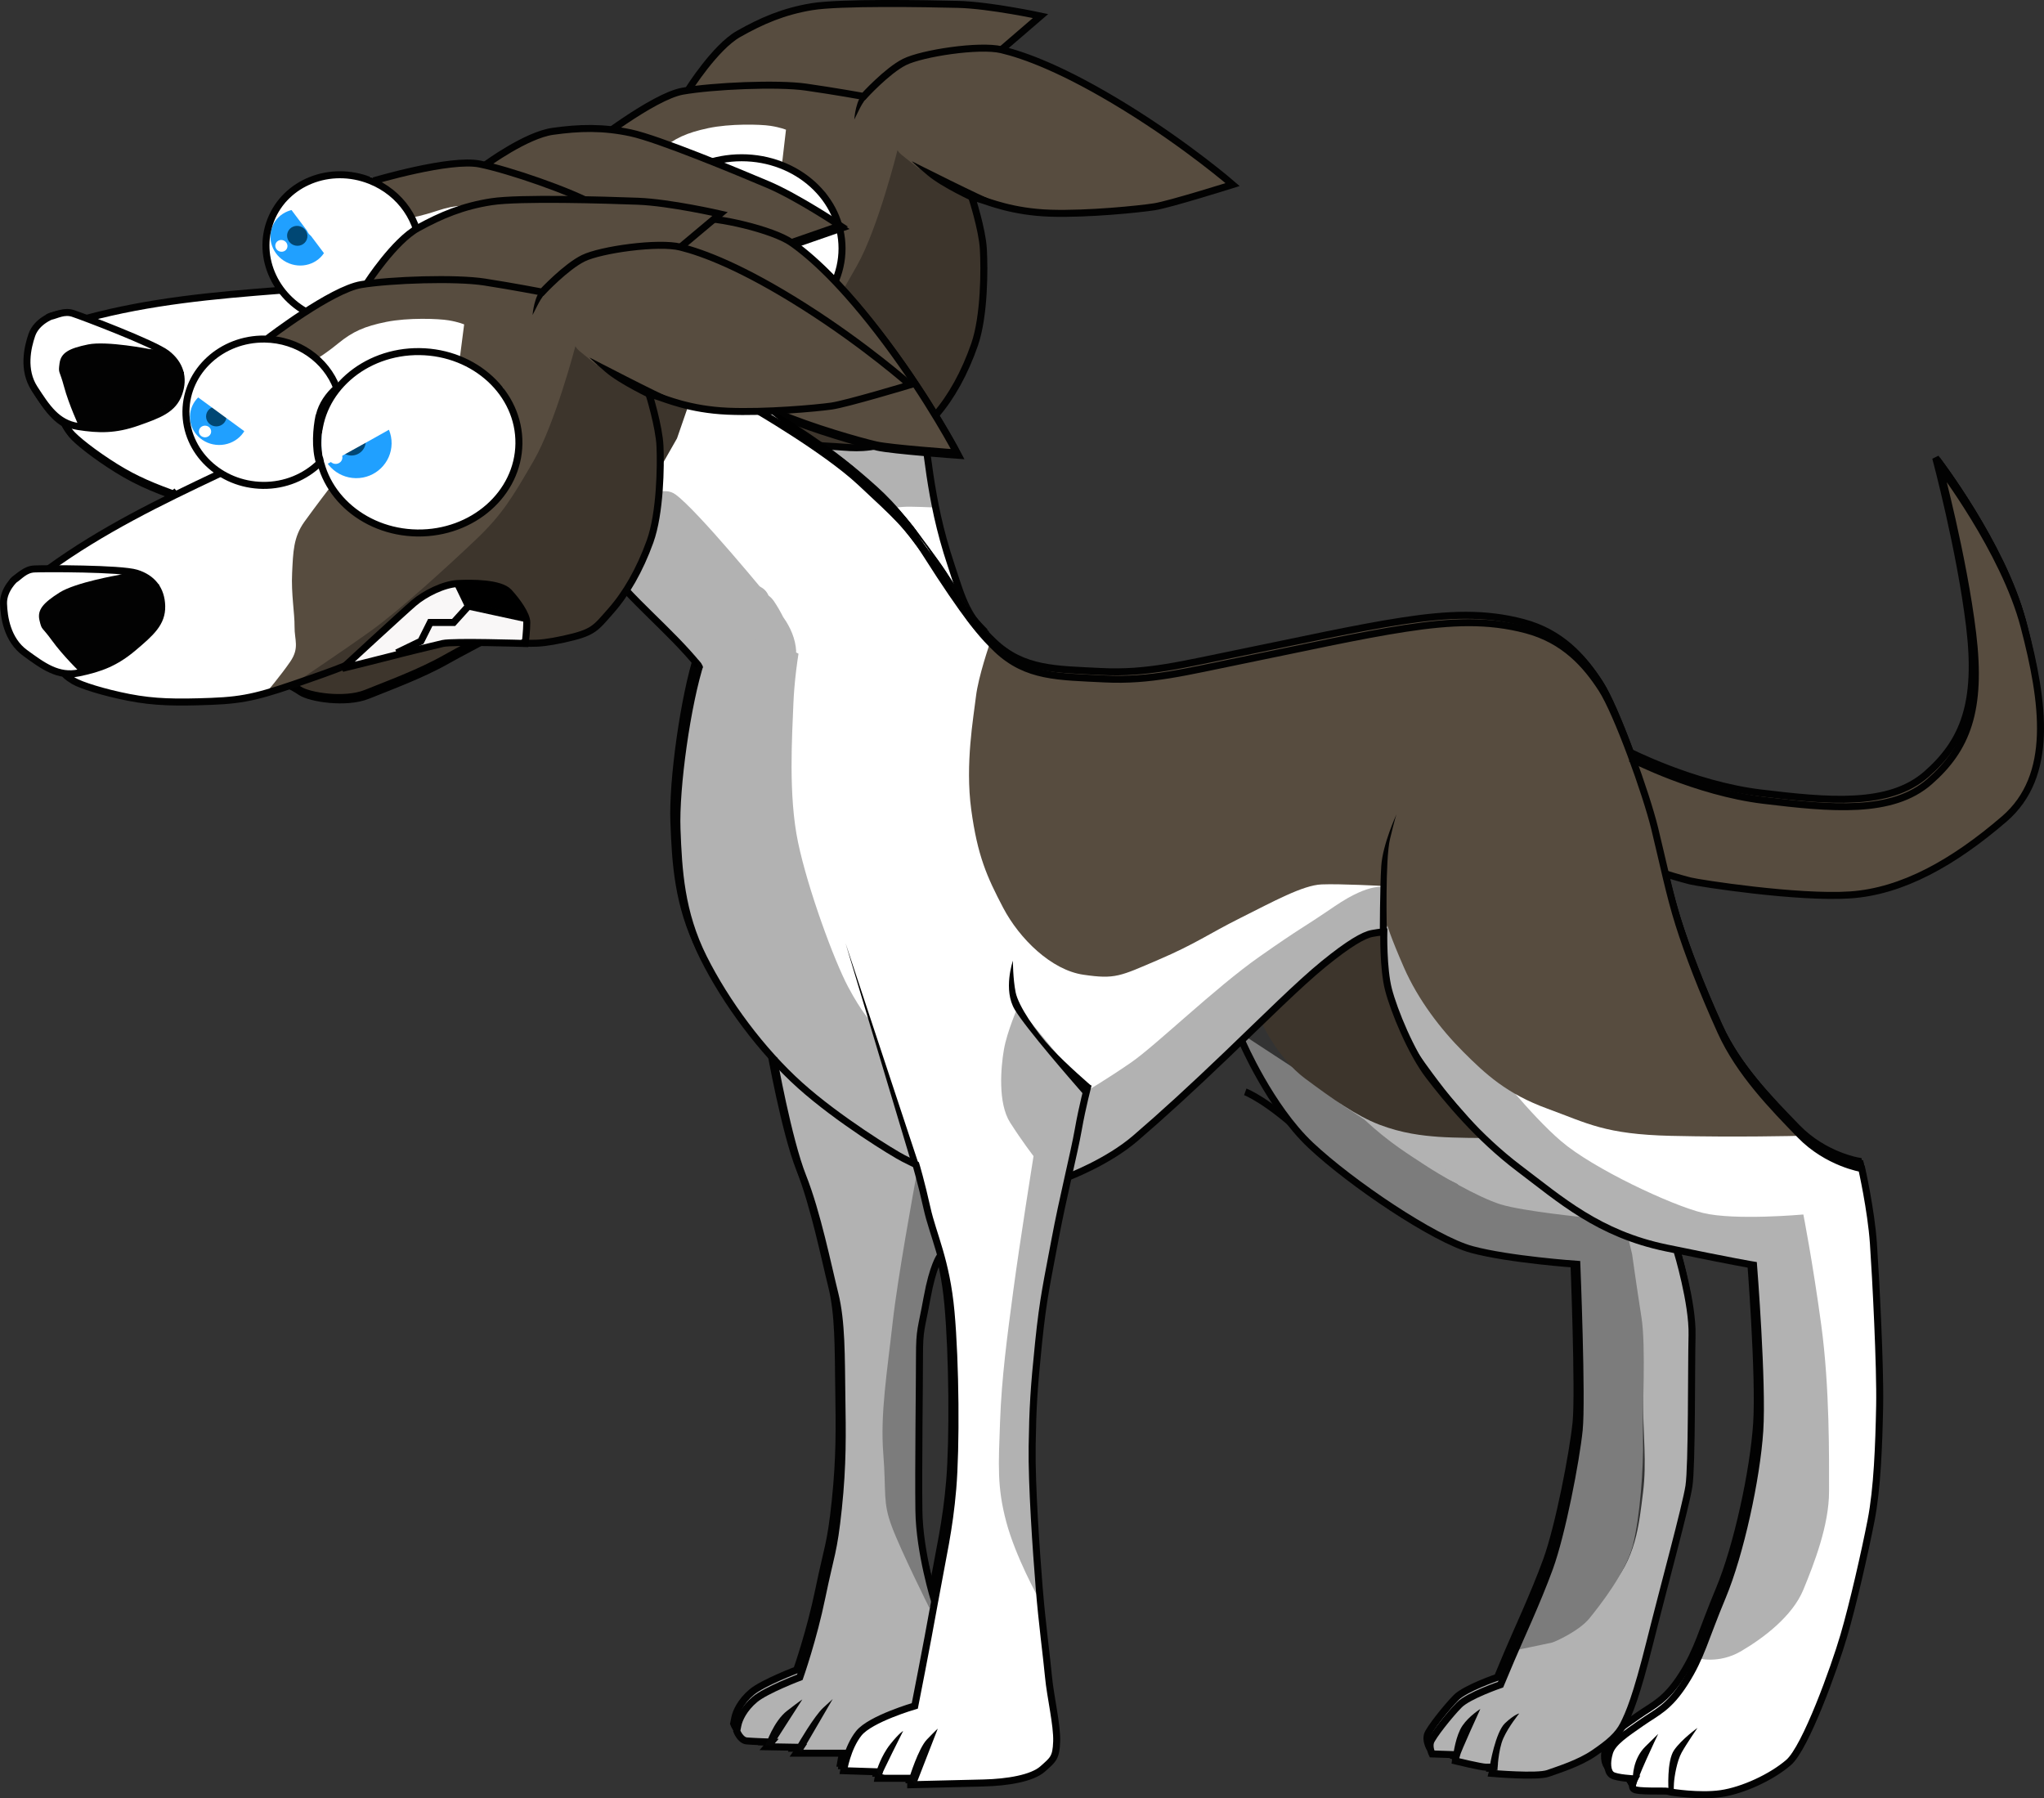 <?xml version="1.0" encoding="utf-8"?>
<!-- Generator: Adobe Illustrator 13.0.0, SVG Export Plug-In . SVG Version: 6.00 Build 14948)  -->
<!DOCTYPE svg PUBLIC "-//W3C//DTD SVG 1.1//EN" "http://www.w3.org/Graphics/SVG/1.1/DTD/svg11.dtd">
<svg version="1.1" xmlns="http://www.w3.org/2000/svg" xmlns:xlink="http://www.w3.org/1999/xlink" x="0px" y="0px"
	 width="218.825px" height="192.5px" viewBox="0 0 218.825 192.5" enable-background="new 0 0 218.825 192.5" xml:space="preserve">
<rect x="0" y="0" width="218.825" height="192.5" fill="#333333" stroke="none"/>
<g id="frame_1">
	<ellipse fill="#FFFFFF" cx="79.459" cy="26.636" rx="10.5" ry="9.813"/>
	<ellipse fill="#FFFFFF" cx="64.428" cy="23.542" rx="10.156" ry="8.281"/>
	<path fill="#FFFFFF" d="M66.709,17.511c0.063-0.188,7.875-5.25,8.125-5.25s6.625-0.5,8.125-0.313s3.875,0.5,4.063,1.25
		s-2.938,6.063-3.125,6.75s-3.688,3.25-3.688,3.25l-8.313,11.688c0,0-4.625,7.25-4.5,7.813s0.625,3.438,0.5,4.375
		s-1.563,4.5-1.563,4.5l-1.438,1.375l-0.813,0.438l-5.063,1.125l-8.063-0.188l-3.188-0.375l-2.313-0.688l-2.188-0.438l-0.938-0.625
		l-0.75-0.375l-2.25-0.875l-2.5-1.75l-0.875-1.688l-0.75-3.125l0.125-1.313l0.75-1.375l1.125-0.813l1.875-0.438l1.5-0.188
		l1.938-1.375l6.875-4.375c0,0,6.938-3.5,7.125-3.563s1.625-0.75,1.625-0.75l5.938-5.438l3.125-7.25"/>
	<path fill="#FFFFFF" d="M85.146,56.136c-0.75,0.75-5.25,20.5-5.25,20.5s2.5,10.5,2.25,11.75s2.75,13.5,3,14.25s4.5,6.5,5,7.25
		s4,6.5,4.75,7s1.125,2.375,1.125,2.375l1.25,3.75l1.938,5.75l0.563,2.5l1.563,5.313l0.375,4.375l0.313,5.125l0.063,4.125
		l0.063,5.75l-0.75,6.438c0,0-0.875,5.875-0.938,6.063s-0.625,3.688-0.625,3.688l-0.438,3.375c0,0-0.563,1.813-0.625,2.063
		s-0.25,1.688-0.313,2.063s-0.563,2.25-0.563,2.25l-5.438,2l-0.563,1.375l-0.563,1.188l-0.688,0.938l-0.313,1.438
		c0,0,0.438,0.188,0.688,0.188s2.188,0.375,2.188,0.375h1.063l0.688,0.25l2.125,0.313c0,0,0.438-0.063,0.375,0.125
		s0.25,0.5,0.25,0.5s7.188-0.125,7.375-0.188s3.5-0.313,3.5-0.313l2.438-0.75l1.063-0.938l0.813-1.688v-1.5l-0.813-5.063
		l-0.563-6.875l-0.563-6.438l-0.625-9.125v-5.625l0.375-5.5l0.625-6.375l1.313-8l3.25-14.813c0,0,5.375-0.688,5.688-1.063
		s6.125-5.938,6.125-5.938s2.438-2.313,3.438-3.313s11.813-8.188,12.188-8.5s5.625-2.5,5.625-2.5s-0.875-4.25-1.313-4.688
		s-28-8.813-28-8.813l-12.125-11.688l-1.125-2.125l-1.563-1.688c0,0-1.563-2.438-1.563-2.625s-1.313-3.813-1.313-3.813l-1-2.625
		l-0.563-2.063l-0.313-1.75l-0.625-1.938c0,0-0.688-1.375-1.125-1.25s-6.125,1.5-6.563,1.625s-6.625,3.063-6.625,3.063"/>
	<path fill="#FFFFFF" d="M158.896,114.011c0,0,8.125,10.75,8.5,11s13.125,4.75,13.75,5.125s8.5,1.75,8.875,1.875
		s3.375,2.125,3.375,2.125s0,11.25-0.125,11.625s-1,12-1,12.75s0.5,9.625,0,9.875s-7,5.5-7,5.5l-2.5,2.25l-0.875,0.75l-1.625,2.813
		l-1.063,1.25l-1.063,0.938l-1.75,1.313l-2.438,1.563l-1.313,1.188l-0.625,1.375v1.625c0,0,0.313,0.688,0.5,0.688
		s1.813,0.125,1.813,0.125l0.5,0.188l-0.125,0.625c0,0,0.563,0.5,0.813,0.5s1.875-0.063,1.875-0.063l1,0.063l1.25,0.125l3.125,0.25
		c0,0,2.5-0.438,2.75-0.438s1.75-0.5,1.938-0.563s1.875-0.688,1.875-0.688l1.438-0.938l1.063-1.063l0.75-1.438l1.688-3.25
		l2.125-5.688l1.125-3.625l1.5-6.75l0.938-4.125l0.813-4.438l0.313-4.625l0.063-8.563l-0.563-7.5v-4.5l-0.875-7.375l-0.5-1.563
		l-1.5-0.25l-2.688-1.375l-2.438-1.875c0,0-2.313-1.5-2.688-1.5s-14.188-6-14.875-6.25s-11.938,0-11.625,0s-4.5,0.25-4.688,0.375"/>
	<path fill="#B2B2B2" d="M81.334,46.824l-0.375,2.75c0,0-0.063,4.25-0.188,4.438s-1.063,2.063-1.125,2.25s-0.625,2.5-0.625,2.5
		s-2.063,4.938-2.75,6.813s-2.438,9.188-2.75,10.688s-0.688,3.75-0.938,5.375s-0.5,3.938-0.438,6s0.063,2.75,0.313,4.625
		s0.688,4.688,1.375,6.375s2.063,4.688,3.875,7.5s3.375,4.75,4.125,5.75s0.875,2.125,0.875,2.125l0.813,3.688
		c0,0,1.25,5.188,2,7.063s1.313,3.563,2.063,6.313s1.5,5.5,1.75,7.25s0.625,6.625,0.625,8s0.188,5.188,0.063,7.25
		s-0.125,6.188-0.438,8.063s-0.813,4.75-1.25,6.625s-0.563,1.563-1.063,3.813s-0.688,2.75-1,4s-0.625,2.875-0.625,2.875
		l-2.813,1.188l-2.75,1.563l-1.313,1.75l-0.188,1.25l0.688,1c0,0,1.125,0.25,1.313,0.25s1.375,0.063,1.375,0.063l0.438-0.125
		l-0.438,0.5l3.188,0.063v0.5l2.813,0.188h2.188l0.5-0.125l0.938-2.188c0,0,1.5-1.313,3.063-1.75s3.063-0.938,3.063-0.938
		l1.625-7.688l0.563-3.813c0,0-1.875-8.438-1.75-10.875s-0.25-14.625-0.25-14.625s1.375-8.5,1.438-8.688s1.188-2.625,1.188-2.625
		l-2.188-8.188l-2.688-8.25l-2.563-8.563c0,0-0.938-0.875-2.438-3.688s-4.313-10.438-5.375-15.5s-0.625-11.5-0.5-14.813
		s0.875-8.875,2.313-12.313s3.563-6.188,5.625-7.188s3.313-1,4-1.063s3.313,0.063,3.313,0.063s-0.063-1.875-0.188-2.125
		s-0.5-1.813-0.5-1.813l-0.125-1.5l0.063-0.813v-1.5l-0.25-1.188c0,0-1.313-0.813-1.813-0.625s-1.5,0.063-2.063,0.125
		s-6.75,0.5-6.75,0.5l-6.5-0.938l-0.438,2"/>
	<path fill="#B2B2B2" d="M108.813,107.219c0,0-1.167,2.668-1.5,4.584s-0.666,5.75,0.667,7.833s2.5,3.583,2.5,3.583
		s-1.501,9.417-2.167,14.417s-1.249,9.334-1.416,14s-0.333,7,0.667,10.75s3.416,8.083,3.416,8.083s-0.332-7.583-0.416-7.833
		s-0.25-5.917-0.25-5.917s0.334-8.167,0.25-8.5s0.833-8.083,0.833-8.083s2.166-10.167,2.083-10.5s0.917-4.417,0.917-4.417
		l2.583-1.083l2.75-1.667c0,0,6.666-5.5,6.833-5.75s6.833-6,7.75-7s4.501-4.833,4.501-4.833l3.333-2.5l2.167-1.667l1.583-0.75
		l1.833-0.75l0.5-0.167l-0.25-2.583l0.167-2c0,0-1.501-0.667-5.417,2s-3.333,2.084-8.083,5.417s-11.083,9.5-13.75,11.333
		s-4.667,3-4.667,3"/>
	<path fill="#B2B2B2" d="M148.396,98.136l-0.167,3.666c0,0,0.334,4.75,1.167,6.667s3.583,5.666,5.083,7.583s4.5,5.167,4.5,5.167
		s-2-0.5-2.5-0.583s-6.751-2.583-7.167-2.75s-6.249-1.583-6.666-1.75s-2.084-1.749-2.334-1.833s5.834,7.084,12.167,10.25
		s8.416,3.834,9.083,4s4.417,0.333,4.417,0.333l2.917,0.583l2.666,1.583l2.667,1c0,0,0.583,2.751,1.083,6.334
		s0.751,6.999,0.751,11.333s0.415,7.001-0.001,10.334s-0.75,7.25-3.75,10.333s-5.166,4.333-6.916,5.083s-3.417,0.917-3.417,0.917
		l-1.5,3.333c0,0-3.999,1.666-4.666,2.583s-2.667,3.167-2.667,3.167l-0.25,1.333l1.333,0.334h1.25l-0.083,0.583l2.833,0.667
		l1.584,0.166c0,0-0.417,0.584,0.083,0.667s3.167,0.417,3.167,0.417l1.916-0.084l2-0.75l1.834-0.833l2.333-1l1.583-1.667
		l0.917-1.333c0,0,2.417-7,3-9.5s2.667-10.833,3.25-12.75s0.999-2.5,1.166-7.25s-0.084-12.832-0.25-13.916s-1.417-6.667-1.5-6.917
		s8,1,8,1s1.251,7.75,1.084,12.5s-0.333,7.999-0.75,10.333s-1.001,5.918-1.667,8.084s-1.166,3.834-1.916,5.25
		s-0.75,2.416-1.167,3.666s-1.333,2.5-1.333,2.5s2.249,0.666,4.666-0.75s5.5-3.75,6.667-6.583s2.75-6.917,2.75-10.5
		s0.082-11.083-0.834-17.833s-1.916-11.834-1.916-11.834s-7.333,0.668-10.75-0.166s-11.751-4.75-15.167-7.667
		s-7.583-8.334-7.583-8.334"/>
	<path fill="#B2B2B2" d="M153.771,123.762c0,0,5.208,6.083,5.458,6.333s5.042,0.667,5.792,0.875s3.709,0.042,3.917,0.125
		s0.5-0.209,0.625-0.292s0.166-0.916,0.083-1.041s-3-2.376-3.25-2.459s-10.166-2.958-10.333-2.958s-2.125-0.75-2.125-0.75"/>
	<path fill="#7C7C7C" d="M98.063,124.636c0,0-0.022,0.119-0.063,0.339c-0.352,1.904-2.082,11.37-2.604,16.078
		c-0.583,5.25-1.334,9.749-1,13.999s-0.083,5.168,0.917,7.834s4,8.666,4,8.666l0.75-0.75l-0.917-2.75l-0.916-5.833v-9.833v-7.334
		l0.083-3.416l1.083-4.917l1-2.583l-2.167-9.917"/>
	<path fill="#7C7C7C" d="M132.897,110.802c0,0,1.416,3.251,2.083,4.334s2.667,4.417,3.667,5.25s4.75,4.75,5.75,5.333
		s4.332,2.749,5.666,3.583s4.501,2.918,5.334,3.334s4.499,0.75,5.416,1s5.167,0.75,5.167,0.75l2.833,0.333
		c0,0,0.334,9.833,0.417,12.333s-0.083,5.084-0.333,6.834s-1.166,5.75-1.5,7.083s-0.416,3.333-1,4.833s-1.417,3.334-1.917,4.834
		s-2.5,5.5-2.5,5.5s3.667-0.751,4-0.834s2.917-1.25,4-2.583s3.917-4.916,4.667-7.833s1.166-8.417,1.083-11.417s0.333-9.833-0.167-13
		s-1-6.75-1-6.75l-0.5-2.083l-4.333-1.833c0,0-6.833-0.667-9.25-1.417s-6.667-3.25-8.167-4.25s-3.749-2.333-6.416-4.833"/>
	<path fill="#574C3F" d="M105.813,68.303c0,0-1.25,3.583-1.5,5.75s-1.167,7.167-0.5,12.083s1.667,7.167,3.417,10.5
		s5.166,6.667,8.583,7.167s3.916,0.166,8-1.584s5.334-2.75,8.834-4.5s6.667-3.5,8.667-3.583s6.583,0.167,6.583,0.167l0.416,4.083
		c0,0,0.334,1.25,1.834,4.667s3.916,6.583,6.333,9s4.666,4.5,9,6.083s6.167,2.75,13.25,2.917s13.583,0,13.583,0l-3.166-3.75
		l-1.917-2.334l-1.667-2.333l-1.833-3l-0.833-2.417l-1-2.5l-1.5-4.083l-0.667-2.166l-0.666-2.5l-0.584-2.084l-0.416-0.916
		l3.249,0.833l2.834,0.583l2.416,0.5l4.25,0.167l4.334,0.166h4.166l5.417-2l4.75-2.416l4.167-2.834l2.333-2.749l1.917-4.167
		l0.5-2.917l-0.25-4.417l-1.084-5.75l-1.25-3.75l-2-5l-2.25-3.75l-1.666-3.167l-2.334-2.833c0,0,0.918,4.583,1.334,6.333
		s1.25,4.5,1.25,4.5l0.25,2.75l0.5,3.25c0,0,0.25,2.5,0.25,2.75s0.083,3.25,0.083,3.25l-0.166,3.5l-0.917,2.667l-1.167,1.5
		l-0.833,1.25l-1,1.083l-1.167,1.25l-3.416,1.667l-3.084,0.333l-3.333,0.25l-5.75-0.333l-3.333-0.584l-3.917-1l-5.25-1.5
		l-2.167-1.416l-1.25-0.584l-1.25-4l-2-3.417l-3.083-3.667l-4.334-2.333l-3.666-1h-4.167l-4.166,0.417l-5.584,0.917l-5.75,1.25
		l-9.75,1.917l-7.75,1.5h-5.417h-2.666l-2.417-0.167l-3.333-0.75l-1.667-1.417L105.813,68.303z"/>
	<path fill="#574C3F" d="M63.646,15.553c0,0,1.667,0.417,2.333,0.667s2,1.25,2,1.25l0.5,0.25c0,0,0.75-0.417,2.25-1.667
		s2.749-1.833,5.083-2.333s5.584-0.417,6.667-0.25s1.667,0.417,1.667,0.417l-0.417,3.583l2.667,1.833l2,1.333
		c0,0,0.834,1.833,1,2.167s0.249,1.5,0.416,1.75s0.416,1.167,0.5,1.5s0.083,1.25,0,1.833s-0.417,1.417-0.5,1.667
		s-0.5,1.167-0.583,1.417s-0.75,1.25-0.75,1.25l-2.75,2.5l-2,0.833l-2.583,0.583l-2,0.167l-3.75-0.667l-1.584-0.75
		c0,0-1.166-0.833-1.416-1.083s-1.084-1-1.334-1.083s-1.083-1.167-1.083-1.167s-1.5,2-2.667,3.667s-1.167,3.25-1.25,5.5
		s0.333,4.333,0.333,5.75s0.583,2.25-0.417,3.75s-2.583,3.417-2.583,3.417l10.25-4.25c0,0,7.416-4.417,8.416-4.917
		s8.168-5.667,8.834-6.167s7.833-9.084,7.583-8.917s-1.334-1.5-1.417-2.083s2.75-5.333,2.75-5.333s2.084-0.083,2.417-0.25
		s1.583-0.833,1.583-0.833s1.918,0.667,3.084,1.167s6,0.917,6,0.917l1.916-0.167l4.667-0.25l2.583-0.25l2.5-0.333l2.75-0.667l3.25-1
		l1.167-0.5l-3.75-3.25l-3.5-2.583l-3.417-2.083l-4.25-2.5l-4.916-2.417l-3.5-1.417l-0.834-0.583l2.167-2l1.5-1.417l-4.667-0.583
		l-4.833-0.75h-7.5l-4.417,0.333L86.646,0.47l-4.167,1.417l-3.583,1.917l-2.167,2.083L74.896,7.72l-0.917,1.417l-3,1.333l-4.083,2.5
		L63.646,15.553z"/>
	<path fill="#3D352C" d="M98.396,18.074c0,0-1.563-1.25-1.875-1.5s-0.438-0.5-0.438-0.5s-2.063,8.313-4.313,12.313
		s-3.313,5.813-6.063,8.5s-7.938,7.563-11.063,9.875s-8.875,6.25-8.875,6.25s5.625-2.188,6.313-2.625s3.938-1.938,3.938-1.938
		l3.438-1.25l2-0.563l3.063,0.5c0,0,3.438,0.375,3.75,0.375s2.75,0.188,2.75,0.188s2.625,0,2.813,0s2.063-0.25,2.313-0.313
		s1.813-1.063,1.813-1.063l1.875-1.375l1.813-2.375l0.813-1.375l0.875-1.813l0.813-2l0.938-3.438l0.375-3.563l-0.063-3.438
		l-0.313-2.875l-0.563-1.563l-0.5-1.375l-0.125-0.438l-2-1.125l-1.688-0.625l-1.563-1L98.396,18.074z"/>
	<path fill="#3D352C" d="M134.917,108.969c0,0,1.688,3.75,4.625,5.938s5.5,4,7.938,4.938s4.625,1.188,6.375,1.313
		s4.813,0.125,4.813,0.125s-2.75-2.438-3.313-3.063s-3.75-4.875-3.75-4.875l-1.063-1.938l-0.813-1.625l-0.688-1.688l-0.688-2.688
		l-0.5-3.063l-0.063-1.188l-0.063-1l0.063-0.875l-1.313,0.188l-2.313,1.375l-2.063,1.25l-1.813,1.375l-1,1.25l-1.438,1.125
		l-2.063,1.813L134.917,108.969z"/>
	<ellipse fill="#20A0FF" cx="72.74" cy="26.761" rx="3.781" ry="3.75"/>
	<ellipse fill="#004774" cx="72.24" cy="26.574" rx="1.531" ry="1.5"/>
	<ellipse fill="#20A0FF" cx="58.021" cy="24.136" rx="3.125" ry="3"/>
	<ellipse fill="#004774" cx="57.74" cy="24.074" rx="1.094" ry="1.063"/>
	<ellipse fill="#FFFFFF" cx="74.084" cy="24.667" rx="1" ry="0.906"/>
	<ellipse fill="#FFFFFF" cx="70.553" cy="28.324" rx="0.719" ry="0.688"/>
	<ellipse fill="#FFFFFF" cx="59.209" cy="22.73" rx="0.813" ry="0.781"/>
	<ellipse fill="#FFFFFF" cx="56.553" cy="25.699" rx="0.656" ry="0.625"/>
	<path fill="none" stroke="#020202" stroke-width="0.75" d="M63.146,15.636c0,0,6.75-5.313,9.938-5.875s10.125-0.875,13.188-0.438
		s6.188,1,6.188,1s2.5-2.75,4.375-3.688s8-1.875,10.375-1.313s6.625,2.063,13.313,6.188s11.438,8.25,11.438,8.25
		s-6.75,2.125-8.375,2.375s-7.063,0.813-11.125,0.688s-6.688-1.25-7.563-1.5s-0.875-0.25-0.875-0.25s1.125,3.438,1.25,5.563
		s0.125,7.188-0.938,10.25s-2.5,5.625-4.125,7.5s-1.75,2.313-5,3.063s-3.938,0.438-6.563,0.313s-5.75-1-7.25-0.938
		s-3.063,0.625-6.063,2.063s-2.375,1.375-7.375,3.188s-6.625,2.313-10.375,2.5s-6.063,0.188-8.813-0.313s-5.188-1.25-5.938-1.688
		s-0.938-0.688-0.938-0.688"/>
	<path fill="none" stroke="#020202" stroke-width="0.75" d="M39.995,40.596c5.709-4.239,11.776-7.286,18.151-10.397"/>
	<path fill="none" stroke="#020202" stroke-width="0.75" d="M36.334,41.824c0,0-0.239,0.226-0.497,0.605
		c-0.317,0.466-0.663,1.165-0.628,1.958c0.063,1.438,0.438,3.875,2.375,5.25s3.563,2.563,5.813,2.063s3.875-1.125,5.75-2.75
		s3.063-2.688,3-4.5s-1.063-3-2.75-3.5s-9.938-0.375-10.938-0.313S36.896,41.449,36.334,41.824z"/>
	<path fill="#020202" d="M92.803,10.449c0,0-0.344,0.313-0.844,1.328s-0.5,1.016-0.5,1.016s0.125-2.266,1.156-3.016"/>
	<path fill="#020202" d="M104.303,21.636c0,0-3.406-1.531-5-2.875s-1.688-1.5-1.688-1.5s7.938,4,8.75,4.219"/>
	<path fill="#020202" d="M47.521,41.167c0,0-4.625,0.844-6.344,1.969s-2.375,1.875-2.094,3s0.219,0.594,1.375,2.156
		s3.094,3.406,3.094,3.406s4.219-1.656,4.875-2.094s3.688-3.969,3.719-4.75s-0.25-2.906-0.375-2.75S49.334,40.449,47.521,41.167z"/>
	<path fill="#020202" d="M36.881,40.917c0,0-0.703,0.484-0.969,0.781s0.141,0.328,0.141,0.328l0.547-0.391l0.563-0.766"/>
	<ellipse fill="none" stroke="#020202" stroke-width="0.75" cx="79.396" cy="26.595" rx="10.75" ry="9.708"/>
	<path fill="none" stroke="#020202" stroke-width="0.75" d="M68.73,23.898c0.007-0.038,0.028-0.061,0.04-0.094
		c0.257-1.128,0.942-2.146,1.824-2.95c-1.174-2.988-4.194-5.135-7.78-5.135c-4.603,0-8.333,3.507-8.333,7.833
		s3.731,7.833,8.333,7.833c2.387,0,4.524-0.958,6.043-2.473C68.316,27.322,68.474,25.197,68.73,23.898z"/>
	<path fill="none" stroke="#020202" stroke-width="0.75" d="M73.73,9.553c0,0,2.833-4.5,5.333-5.917s4.833-2.417,7.833-2.917
		s12.25-0.333,15.667-0.25s8.833,1.25,8.833,1.25l-4.188,3.604"/>
	<path fill="none" stroke="#020202" stroke-width="0.75" d="M81.063,46.97c0,0,0.084,6-1.083,8.833s-3.834,9.75-5.084,14.417
		s-2.75,13.584-2.583,18s0.416,8.917,2.833,13.75s6.251,9.999,10.334,13.666s10.083,7.334,11.083,7.834s1.333,0.666,1.333,0.666
		s0.563,1.875,1.188,4.688s2.063,5.563,2.563,11.063s0.563,14.5,0.188,18.938s-1.063,7.188-1.938,12.063s-2.125,11.188-2.125,11.188
		s-4.75,1.375-6,2.938s-1.625,4-1.625,4l3.813,0.125l-0.125,0.688h3.5v0.688c0,0,5.25-0.125,7.813-0.188s5.188-0.5,6.313-1.5
		s1.438-1.188,1.5-2.938s-0.688-4.875-0.875-6.938s-0.688-5.688-1-9.563s-0.813-11-0.75-15.125s0.188-6.188,0.688-11.063
		s0.938-6.625,1.75-11s2.063-9.313,2.5-11.813s1.063-4.813,1.063-4.813"/>
	<path fill="none" stroke="#020202" stroke-width="0.75" d="M114.146,125.469c0,0,4.25-1.582,7.25-4.166s5.916-5.251,9.833-9.001
		s7.668-7.499,10.334-9.666s4.249-3.083,5.166-3.25s1.25-0.167,1.25-0.167s-0.084,3.917,0.5,6.167s2.416,6.75,4.333,9.25
		s5.25,6.582,9.667,9.916s8.5,7,15.75,8.5s9.333,1.834,9.333,1.834s1,12.667,0.667,17.75s-2.083,13.167-4,17.75s-2.25,6.416-4,9.166
		s-3.001,3.168-4.667,4.334s-3.082,2.082-3.416,3.166s-0.25,2.084,0.25,2.417s2.416,0.417,2.416,0.417s-0.416,0.75-0.083,1.083
		s3.334,0.167,3.667,0.25s0.333,0.083,0.333,0.083s2.999,0.5,5.333,0.167s5.416-1.749,7.25-3.333s4.917-10.168,5.917-13.584
		s2.25-8.916,2.917-12.333s0.834-8.084,0.917-12.25s-0.417-13.834-0.667-17.417s-1.25-8-1.25-8s-3.668-0.583-6.584-3.583
		s-6.5-6.666-8.5-11.083s-3.499-8.333-4.499-11.5s-1.667-6.5-2.584-10.25s-4.001-12.333-5.667-14.917s-4-5.25-8.083-6.333
		s-7.999-0.917-12.916-0.167s-11.25,2.167-17.417,3.417s-9.916,2.25-14.833,2s-8.333-0.167-11.5-3.167s-3.5-4.75-4.75-8.5
		s-1.833-6.833-2.25-9.583s-0.584-4.833-0.584-4.833"/>
	<path fill="none" stroke="#020202" stroke-width="0.75" d="M82.646,112.699c0,0,1.563,8.75,3.125,12.688s2.688,9.563,3.438,12.563
		s0.688,6.75,0.75,10.875s0.125,7.375-0.375,12.125s-0.813,4.875-1.75,9.438s-2.375,8.625-2.375,8.625s-3.625,1.375-4.813,2.375
		s-1.688,2.125-1.813,2.75s-0.125,0.625-0.125,0.625s0.375,1,1.063,1.063s2.625,0.125,2.625,0.125l-0.438,0.5l3.563,0.063
		l-0.438,0.625h5.625"/>
	<path fill="none" stroke="#020202" stroke-width="0.75" d="M99.896,170.886c0,0-1.625-5.188-1.688-9.688s0.063-13.625,0.063-16.563
		s0.188-2.813,0.813-6.25s1.375-4.438,1.375-4.438"/>
	<path fill="none" stroke="#020202" stroke-width="0.75" d="M132.813,110.969c0,0,3.001,6.999,7.334,11.083
		s13.25,10.084,17.25,11.167s11.25,1.583,11.25,1.583s0.584,14.5,0.25,17.75s-1.834,11.083-3.167,14.75s-3.332,7.917-4.166,9.917
		s-1.084,2.584-1.084,2.584s-3.416,1.166-4.416,2.166s-2.918,3.416-3.084,4s0.167,1.25,0.167,1.25l2.583,0.084l-0.083,0.666
		c0,0,2.75,0.667,3.25,0.667s0.833,0,0.833,0l-0.166,0.667c0,0,4.834,0.417,6,0s3.332-1.084,4.916-2.167s2.584-1.916,3.167-3.083
		s1.333-2.834,2.833-8.834s3.834-14.499,4.167-16.666s0.249-12.75,0.333-16.167s-1.583-8.917-1.583-8.917"/>
	<path fill="none" stroke="#020202" stroke-width="0.75" d="M174.396,80.636c0,0,7,3.625,14.25,4.5s13.75,1.5,17.75-2
		s5.625-7.625,4.625-15.875s-3.625-18-3.625-18s7,9.125,9.125,17.25s3.25,16-2.125,20.625s-10.875,7.75-16.5,8.125
		s-16.125-1.25-17.125-1.5s-2.625-0.75-2.625-0.75"/>
	<path fill="#020202" d="M148.303,99.199c0,0-0.188-7.719,0.344-9.938s0.688-2.625,0.688-2.625s-1.469,3.188-1.625,5.5
		s-0.156,7.5-0.156,7.5"/>
	<polyline fill="#020202" points="98.146,123.97 90.354,100.428 97.521,124.345 	"/>
	<path fill="#020202" d="M116.646,115.678c0,0-2.583-2.209-4.25-4s-3.543-4.542-3.834-6s-0.291-3.375-0.291-3.375
		s-1.084,3.125,0.208,5.25s6.291,7.834,6.833,8.459s0.542,0.625,0.542,0.625"/>
	<path fill="#050505" d="M81.772,186.304c0.084-0.167,0.876-2.584,2.334-3.709s1.625-1.208,1.625-1.208s-3.042,4.708-3.167,4.958"/>
	<path fill="#050505" d="M85.231,186.22c0,0,1.75-3.041,2.75-3.958s1-0.917,1-0.917l-3.375,5.792"/>
	<path fill="#050505" d="M93.689,189.012c0,0,0.458-1.584,1.458-2.834s1.375-1.416,1.375-1.416s-2.334,4.625-2.417,5"/>
	<path fill="#050505" d="M97.189,189.762c0,0,0.959-3.126,1.875-4.084s1.166-1.166,1.166-1.166l-2.333,6"/>
	<path fill="#020202" d="M155.438,187.179c0,0,0.25-1.938,0.958-2.979s1.917-1.792,1.917-1.792s-2.126,4.626-2.209,5.084
		s-0.166,0.521-0.166,0.521"/>
	<path fill="#020202" d="M159.334,188.554c-0.021-0.063,0.604-3.666,1.625-4.625s1.521-1.042,1.521-1.042s-1.146,1.396-1.708,2.667
		s-0.625,3.438-0.625,3.438"/>
	<path fill="#020202" d="M174.646,189.742c0,0-0.042-1.958,1.333-3.313s1.375-1.354,1.375-1.354s-2.583,5.374-2.396,5.771"/>
	<path fill="#020202" d="M178.459,191.117c0,0-0.209-3.146,0.604-4.313s2.5-2.375,2.5-2.375s-1.167,1.688-1.688,2.625
		s-0.791,2.604-0.833,3.313s0,0.854,0,0.854"/>
</g>
<g id="frame_2">
	<path fill="#FFFFFF" d="M147.646,91.386c-0.438-0.438-28-8.813-28-8.813l-12.125-11.688l-1.125-2.125l-1.563-1.688
		c0,0-1.236-1.929-1.508-2.484c-0.999-1.13-1.89-2.352-2.561-3.708c-0.07-0.142-0.086-0.274-0.081-0.398
		c-0.102-0.162-0.197-0.327-0.294-0.491c-0.125-0.025-0.246-0.075-0.344-0.172c-0.069-0.069-0.14-0.139-0.209-0.208
		c-0.184-0.183-0.231-0.392-0.201-0.588c-0.92-1.887-2.704-3.215-4.09-4.746c-0.143-0.157-0.19-0.331-0.188-0.499
		c-0.126-0.094-0.246-0.196-0.373-0.287c-0.53-0.377-1.07-0.762-1.434-1.302c-0.913,0.224-1.637,0.403-1.781,0.445
		c-0.438,0.125-6.625,3.063-6.625,3.063v0.438c-0.75,0.75-5.25,20.5-5.25,20.5s2.5,10.5,2.25,11.75s2.75,13.5,3,14.25
		s4.5,6.5,5,7.25s4,6.5,4.75,7s1.125,2.375,1.125,2.375l1.25,3.75l1.938,5.75l0.563,2.5l1.563,5.313l0.375,4.375l0.313,5.125
		l0.063,4.125l0.063,5.75l-0.75,6.438c0,0-0.875,5.875-0.938,6.063s-0.625,3.688-0.625,3.688l-0.438,3.375
		c0,0-0.563,1.813-0.625,2.063s-0.25,1.688-0.313,2.063s-0.563,2.25-0.563,2.25l-5.438,2l-0.563,1.375l-0.563,1.188l-0.688,0.938
		l-0.313,1.438c0,0,0.438,0.188,0.688,0.188s2.188,0.375,2.188,0.375h1.063l0.688,0.25l2.125,0.313c0,0,0.438-0.063,0.375,0.125
		s0.25,0.5,0.25,0.5s7.188-0.125,7.375-0.188s3.5-0.313,3.5-0.313l2.438-0.75l1.063-0.938l0.813-1.688v-1.5l-0.813-5.063
		l-0.563-6.875l-0.563-6.438l-0.625-9.125v-5.625l0.375-5.5l0.625-6.375l1.313-8l3.25-14.813c0,0,5.375-0.688,5.688-1.063
		s6.125-5.938,6.125-5.938s2.438-2.313,3.438-3.313s11.813-8.188,12.188-8.5s5.625-2.5,5.625-2.5S148.084,91.824,147.646,91.386z"/>
	<path fill="#FFFFFF" d="M158.896,114.011c0,0,8.125,10.75,8.5,11s13.125,4.75,13.75,5.125s8.5,1.75,8.875,1.875
		s3.375,2.125,3.375,2.125s0,11.25-0.125,11.625s-1,12-1,12.75s0.5,9.625,0,9.875s-7,5.5-7,5.5l-2.5,2.25l-0.875,0.75l-1.625,2.813
		l-1.063,1.25l-1.063,0.938l-1.75,1.313l-2.438,1.563l-1.313,1.188l-0.625,1.375v1.625c0,0,0.313,0.688,0.5,0.688
		s1.813,0.125,1.813,0.125l0.5,0.188l-0.125,0.625c0,0,0.563,0.5,0.813,0.5s1.875-0.063,1.875-0.063l1,0.063l1.25,0.125l3.125,0.25
		c0,0,2.5-0.438,2.75-0.438s1.75-0.5,1.938-0.563s1.875-0.688,1.875-0.688l1.438-0.938l1.063-1.063l0.75-1.438l1.688-3.25
		l2.125-5.688l1.125-3.625l1.5-6.75l0.938-4.125l0.813-4.438l0.313-4.625l0.063-8.563l-0.563-7.5v-4.5l-0.875-7.375l-0.5-1.563
		l-1.5-0.25l-2.688-1.375l-2.438-1.875c0,0-2.313-1.5-2.688-1.5s-14.188-6-14.875-6.25s-11.938,0-11.625,0s-4.5,0.25-4.688,0.375"/>
	<path fill="#B2B2B2" d="M98.146,159.761c0.125-2.438-0.25-14.625-0.25-14.625s1.375-8.5,1.438-8.688s1.188-2.625,1.188-2.625
		l-2.188-8.188l-2.688-8.25l-2.563-8.563c0,0-0.938-0.875-2.438-3.688s-4.313-10.438-5.375-15.5s-0.625-11.5-0.5-14.813
		c0.077-2.046,0.395-4.95,0.964-7.682c-1.229-1.407-2.475-2.799-3.723-4.189c-1.085-1.208-2.092-2.543-3.153-3.802
		c-0.496,1.192-2.016,4.863-2.588,6.423c-0.688,1.875-2.438,9.188-2.75,10.688s-0.688,3.75-0.938,5.375s-0.5,3.938-0.438,6
		s0.063,2.75,0.313,4.625s0.688,4.688,1.375,6.375s2.063,4.688,3.875,7.5s3.375,4.75,4.125,5.75s0.875,2.125,0.875,2.125
		l0.813,3.688c0,0,1.25,5.188,2,7.063s1.313,3.563,2.063,6.313s1.5,5.5,1.75,7.25s0.625,6.625,0.625,8s0.188,5.188,0.063,7.25
		s-0.125,6.188-0.438,8.063s-0.813,4.75-1.25,6.625s-0.563,1.563-1.063,3.813s-0.688,2.75-1,4s-0.625,2.875-0.625,2.875
		l-2.813,1.188l-2.75,1.563l-1.313,1.75l-0.188,1.25l0.688,1c0,0,1.125,0.25,1.313,0.25s1.375,0.063,1.375,0.063l0.438-0.125
		l-0.438,0.5l3.188,0.063v0.5l2.813,0.188h2.188l0.5-0.125l0.938-2.188c0,0,1.5-1.313,3.063-1.75s3.063-0.938,3.063-0.938
		l1.625-7.688l0.563-3.813C99.896,170.636,98.021,162.199,98.146,159.761z"/>
	<path fill="#B2B2B2" d="M108.813,107.219c0,0-1.167,2.668-1.5,4.584s-0.666,5.75,0.667,7.833s2.5,3.583,2.5,3.583
		s-1.501,9.417-2.167,14.417s-1.249,9.334-1.416,14s-0.333,7,0.667,10.75s3.416,8.083,3.416,8.083s-0.332-7.583-0.416-7.833
		s-0.25-5.917-0.25-5.917s0.334-8.167,0.25-8.5s0.833-8.083,0.833-8.083s2.166-10.167,2.083-10.5s0.917-4.417,0.917-4.417
		l2.583-1.083l2.75-1.667c0,0,6.666-5.5,6.833-5.75s6.833-6,7.75-7s4.501-4.833,4.501-4.833l3.333-2.5l2.167-1.667l1.583-0.75
		l1.833-0.75l0.5-0.167l-0.25-2.583l0.167-2c0,0-1.501-0.667-5.417,2s-3.333,2.084-8.083,5.417s-11.083,9.5-13.75,11.333
		s-4.667,3-4.667,3"/>
	<path fill="#B2B2B2" d="M148.396,98.136l-0.167,3.666c0,0,0.334,4.75,1.167,6.667s3.583,5.666,5.083,7.583s4.5,5.167,4.5,5.167
		s-2-0.5-2.5-0.583s-6.751-2.583-7.167-2.75s-6.249-1.583-6.666-1.75s-2.084-1.749-2.334-1.833s5.834,7.084,12.167,10.25
		s8.416,3.834,9.083,4s4.417,0.333,4.417,0.333l2.917,0.583l2.666,1.583l2.667,1c0,0,0.583,2.751,1.083,6.334
		s0.751,6.999,0.751,11.333s0.415,7.001-0.001,10.334s-0.75,7.25-3.75,10.333s-5.166,4.333-6.916,5.083s-3.417,0.917-3.417,0.917
		l-1.5,3.333c0,0-3.999,1.666-4.666,2.583s-2.667,3.167-2.667,3.167l-0.25,1.333l1.333,0.334h1.25l-0.083,0.583l2.833,0.667
		l1.584,0.166c0,0-0.417,0.584,0.083,0.667s3.167,0.417,3.167,0.417l1.916-0.084l2-0.75l1.834-0.833l2.333-1l1.583-1.667
		l0.917-1.333c0,0,2.417-7,3-9.5s2.667-10.833,3.25-12.75s0.999-2.5,1.166-7.25s-0.084-12.832-0.25-13.916s-1.417-6.667-1.5-6.917
		s8,1,8,1s1.251,7.75,1.084,12.5s-0.333,7.999-0.75,10.333s-1.001,5.918-1.667,8.084s-1.166,3.834-1.916,5.25
		s-0.75,2.416-1.167,3.666s-1.333,2.5-1.333,2.5s2.249,0.666,4.666-0.75s5.5-3.75,6.667-6.583s2.75-6.917,2.75-10.5
		s0.082-11.083-0.834-17.833s-1.916-11.834-1.916-11.834s-7.333,0.668-10.75-0.166s-11.751-4.75-15.167-7.667
		s-7.583-8.334-7.583-8.334"/>
	<path fill="#B2B2B2" d="M153.771,123.762c0,0,5.208,6.083,5.458,6.333s5.042,0.667,5.792,0.875s3.709,0.042,3.917,0.125
		s0.5-0.209,0.625-0.292s0.166-0.916,0.083-1.041s-3-2.376-3.25-2.459s-10.166-2.958-10.333-2.958s-2.125-0.75-2.125-0.75"/>
	<path fill="#7C7C7C" d="M98.063,124.636c0,0-0.022,0.119-0.063,0.339c-0.352,1.904-2.082,11.37-2.604,16.078
		c-0.583,5.25-1.334,9.749-1,13.999s-0.083,5.168,0.917,7.834s4,8.666,4,8.666l0.75-0.75l-0.917-2.75l-0.916-5.833v-9.833v-7.334
		l0.083-3.416l1.083-4.917l1-2.583l-2.167-9.917"/>
	<path fill="#7C7C7C" d="M132.897,110.802c0,0,1.416,3.251,2.083,4.334s2.667,4.417,3.667,5.25s4.75,4.75,5.75,5.333
		s4.332,2.749,5.666,3.583s4.501,2.918,5.334,3.334s4.499,0.75,5.416,1s5.167,0.75,5.167,0.75l2.833,0.333
		c0,0,0.334,9.833,0.417,12.333s-0.083,5.084-0.333,6.834s-1.166,5.75-1.5,7.083s-0.416,3.333-1,4.833s-1.417,3.334-1.917,4.834
		s-2.5,5.5-2.5,5.5s3.667-0.751,4-0.834s2.917-1.25,4-2.583s3.917-4.916,4.667-7.833s1.166-8.417,1.083-11.417s0.333-9.833-0.167-13
		s-1-6.75-1-6.75l-0.5-2.083l-4.333-1.833c0,0-6.833-0.667-9.25-1.417s-6.667-3.25-8.167-4.25s-3.749-2.333-6.416-4.833"/>
	<path fill="#574C3F" d="M105.813,68.303c0,0-1.25,3.583-1.5,5.75s-1.167,7.167-0.5,12.083s1.667,7.167,3.417,10.5
		s5.166,6.667,8.583,7.167s3.916,0.166,8-1.584s5.334-2.75,8.834-4.5s6.667-3.5,8.667-3.583s6.583,0.167,6.583,0.167l0.416,4.083
		c0,0,0.334,1.25,1.834,4.667s3.916,6.583,6.333,9s4.666,4.5,9,6.083s6.167,2.75,13.25,2.917s13.583,0,13.583,0l-3.166-3.75
		l-1.917-2.334l-1.667-2.333l-1.833-3l-0.833-2.417l-1-2.5l-1.5-4.083l-0.667-2.166l-0.666-2.5l-0.584-2.084l-0.416-0.916
		l3.249,0.833l2.834,0.583l2.416,0.5l4.25,0.167l4.334,0.166h4.166l5.417-2l4.75-2.416l4.167-2.834l2.333-2.749l1.917-4.167
		l0.5-2.917l-0.25-4.417l-1.084-5.75l-1.25-3.75l-2-5l-2.25-3.75l-1.666-3.167l-2.334-2.833c0,0,0.918,4.583,1.334,6.333
		s1.25,4.5,1.25,4.5l0.25,2.75l0.5,3.25c0,0,0.25,2.5,0.25,2.75s0.083,3.25,0.083,3.25l-0.166,3.5l-0.917,2.667l-1.167,1.5
		l-0.833,1.25l-1,1.083l-1.167,1.25l-3.416,1.667l-3.084,0.333l-3.333,0.25l-5.75-0.333l-3.333-0.584l-3.917-1l-5.25-1.5
		l-2.167-1.417l-1.25-0.583l-1.25-4l-2-3.417l-3.083-3.667l-4.334-2.333l-3.666-1h-4.167l-4.166,0.417l-5.584,0.917l-5.75,1.25
		l-9.75,1.917l-7.75,1.5h-5.417h-2.666l-2.417-0.167l-3.333-0.75l-1.667-1.417L105.813,68.303z"/>
	<path fill="#3D352C" d="M134.917,108.969c0,0,1.688,3.75,4.625,5.938s5.5,4,7.938,4.938s4.625,1.188,6.375,1.313
		s4.813,0.125,4.813,0.125s-2.75-2.438-3.313-3.063s-3.75-4.875-3.75-4.875l-1.063-1.938l-0.813-1.625l-0.688-1.688l-0.688-2.688
		l-0.5-3.063l-0.063-1.188l-0.063-1l0.063-0.875l-1.313,0.188l-2.313,1.375l-2.063,1.25l-1.813,1.375l-1,1.25l-1.438,1.125
		l-2.063,1.813L134.917,108.969z"/>
	<path fill="none" stroke="#020202" stroke-width="0.75" d="M79.98,55.803"/>
	<path fill="none" stroke="#020202" stroke-width="0.75" d="M116.334,115.574c0,0-0.625,2.313-1.063,4.813s-1.688,7.438-2.5,11.813
		s-1.25,6.125-1.75,11s-0.625,6.938-0.688,11.063s0.438,11.25,0.75,15.125s0.813,7.5,1,9.563s0.938,5.188,0.875,6.938
		s-0.375,1.938-1.5,2.938s-3.75,1.438-6.313,1.5s-7.813,0.188-7.813,0.188v-0.688h-3.5l0.125-0.688l-3.813-0.125
		c0,0,0.375-2.438,1.625-4s6-2.938,6-2.938s1.25-6.313,2.125-11.188s1.563-7.625,1.938-12.063s0.313-13.438-0.188-18.938
		s-1.938-8.25-2.563-11.063s-1.188-4.688-1.188-4.688s-0.333-0.166-1.333-0.666s-7-4.167-11.083-7.834s-7.917-8.833-10.334-13.666
		s-2.666-9.334-2.833-13.75s1.08-13.409,2.583-18"/>
	<path fill="none" stroke="#020202" stroke-width="0.75" d="M65.022,60.303"/>
	<path fill="none" stroke="#020202" stroke-width="0.75" d="M114.146,125.469c0,0,4.25-1.582,7.25-4.166s5.916-5.251,9.833-9.001
		s7.668-7.499,10.334-9.666s4.249-3.083,5.166-3.25s1.25-0.167,1.25-0.167s-0.084,3.917,0.5,6.167s2.416,6.75,4.333,9.25
		s5.25,6.582,9.667,9.916s8.5,7,15.75,8.5s9.333,1.834,9.333,1.834s1,12.667,0.667,17.75s-2.083,13.167-4,17.75s-2.25,6.416-4,9.166
		s-3.001,3.168-4.667,4.334s-3.082,2.082-3.416,3.166s-0.25,2.084,0.25,2.417s2.416,0.417,2.416,0.417s-0.416,0.75-0.083,1.083
		s3.334,0.167,3.667,0.25s0.333,0.083,0.333,0.083s2.999,0.5,5.333,0.167s5.416-1.749,7.25-3.333s4.917-10.168,5.917-13.584
		s2.25-8.916,2.917-12.333s0.834-8.084,0.917-12.25s-0.417-13.834-0.667-17.417s-1.25-8-1.25-8s-3.668-0.583-6.584-3.583
		s-6.5-6.666-8.5-11.083s-3.499-8.333-4.499-11.5s-1.667-6.5-2.584-10.25s-4.001-12.333-5.667-14.917s-4-5.25-8.083-6.333
		s-7.999-0.917-12.916-0.167s-11.25,2.167-17.417,3.417s-9.916,2.25-14.833,2s-8.333-0.167-11.5-3.167s-4.019-5.419-6.333-8.625
		c-2.708-3.75-4.291-5.792-6.416-7.708c-2.611-2.355-3.792-3.125-3.792-3.125"/>
	<path fill="none" stroke="#020202" stroke-width="0.75" d="M82.646,112.699c0,0,1.563,8.75,3.125,12.688s2.688,9.563,3.438,12.563
		s0.688,6.75,0.75,10.875s0.125,7.375-0.375,12.125s-0.813,4.875-1.75,9.438s-2.375,8.625-2.375,8.625s-3.625,1.375-4.813,2.375
		s-1.688,2.125-1.813,2.75s-0.125,0.625-0.125,0.625s0.375,1,1.063,1.063s2.625,0.125,2.625,0.125l-0.438,0.5l3.563,0.063
		l-0.438,0.625h5.625"/>
	<path fill="none" stroke="#020202" stroke-width="0.75" d="M99.896,170.886c0,0-1.625-5.188-1.688-9.688s0.063-13.625,0.063-16.563
		s0.188-2.813,0.813-6.25s1.375-4.438,1.375-4.438"/>
	<path fill="none" stroke="#020202" stroke-width="0.75" d="M132.813,110.969c0,0,3.001,6.999,7.334,11.083
		s13.25,10.084,17.25,11.167s11.25,1.583,11.25,1.583s0.584,14.5,0.25,17.75s-1.834,11.083-3.167,14.75s-3.332,7.917-4.166,9.917
		s-1.084,2.584-1.084,2.584s-3.416,1.166-4.416,2.166s-2.918,3.416-3.084,4s0.167,1.25,0.167,1.25l2.583,0.084l-0.083,0.666
		c0,0,2.75,0.667,3.25,0.667s0.833,0,0.833,0l-0.166,0.667c0,0,4.834,0.417,6,0s3.332-1.084,4.916-2.167s2.584-1.916,3.167-3.083
		s1.333-2.834,2.833-8.834s3.834-14.499,4.167-16.666s0.249-12.75,0.333-16.167s-1.583-8.917-1.583-8.917"/>
	<path fill="none" stroke="#020202" stroke-width="0.75" d="M174.396,80.636c0,0,7,3.625,14.25,4.5s13.75,1.5,17.75-2
		s5.625-7.625,4.625-15.875s-3.625-18-3.625-18s7,9.125,9.125,17.25s3.25,16-2.125,20.625s-10.875,7.75-16.5,8.125
		s-16.125-1.25-17.125-1.5s-2.625-0.75-2.625-0.75"/>
	<path fill="#020202" d="M148.303,99.199c0,0-0.188-7.719,0.344-9.938s0.688-2.625,0.688-2.625s-1.469,3.188-1.625,5.5
		s-0.156,7.5-0.156,7.5"/>
	<polyline fill="#020202" points="98.146,123.97 90.354,100.428 97.521,124.345 	"/>
	<path fill="#020202" d="M116.646,115.678c0,0-2.583-2.209-4.25-4s-3.543-4.542-3.834-6s-0.291-3.375-0.291-3.375
		s-1.084,3.125,0.208,5.25s6.291,7.834,6.833,8.459s0.542,0.625,0.542,0.625"/>
	<path fill="#050505" d="M81.772,186.304c0.084-0.167,0.876-2.584,2.334-3.709s1.625-1.208,1.625-1.208s-3.042,4.708-3.167,4.958"/>
	<path fill="#050505" d="M85.231,186.22c0,0,1.75-3.041,2.75-3.958s1-0.917,1-0.917l-3.375,5.792"/>
	<path fill="#050505" d="M93.689,189.012c0,0,0.458-1.584,1.458-2.834s1.375-1.416,1.375-1.416s-2.334,4.625-2.417,5"/>
	<path fill="#050505" d="M97.189,189.762c0,0,0.959-3.126,1.875-4.084s1.166-1.166,1.166-1.166l-2.333,6"/>
	<path fill="#020202" d="M155.438,187.179c0,0,0.25-1.938,0.958-2.979s1.917-1.792,1.917-1.792s-2.126,4.626-2.209,5.084
		s-0.166,0.521-0.166,0.521"/>
	<path fill="#020202" d="M159.334,188.554c-0.021-0.063,0.604-3.666,1.625-4.625s1.521-1.042,1.521-1.042s-1.146,1.396-1.708,2.667
		s-0.625,3.438-0.625,3.438"/>
	<path fill="#020202" d="M174.646,189.742c0,0-0.042-1.958,1.333-3.313s1.375-1.354,1.375-1.354s-2.583,5.374-2.396,5.771"/>
	<path fill="#020202" d="M178.459,191.117c0,0-0.209-3.146,0.604-4.313s2.5-2.375,2.5-2.375s-1.167,1.688-1.688,2.625
		s-0.791,2.604-0.833,3.313s0,0.854,0,0.854"/>
	<path fill="#FFFFFF" d="M96.063,57.136c-0.25-0.25-1.916-4.417-1.916-4.417l-6.001-4.667l-2.666-1.75c0,0-1.334-1.083-1.584-1.333
		s-1.917-1.583-2.25-1.75s-3.333-3.417-3.583-3.667s-1.333-1.417-2-1.75s-0.667-0.333-0.667-0.333l-3.083,8.917l-3.083,5.417
		l0.833-0.333c0,0,5.084,6.559,8.711,11.254c0.955-0.896,2.733-0.919,3.341,0.49c0.212,0.155,0.41,0.359,0.585,0.618
		c0.359,0.532,0.687,1.098,0.978,1.683c0.009,0.012,0.017,0.024,0.025,0.036c0.745,1.039,1.292,2.302,1.366,3.585
		c0.003,0.057-0.008,0.11-0.011,0.165c1.653,0.888,3.437,1.55,3.922,1.502c0.833-0.083,6.251-7.583,6.167-7.833
		S96.313,57.386,96.063,57.136z"/>
	<path fill="#B2B2B2" d="M82.397,63.72c0,0-7.833-9.583-10.25-11.333s-6.917,3.667-6.917,3.667l-1.417,1.583l0.75,1.333l0.667,1
		l1.417,1.667l1.833,1.667l1.75,1.583l1.583,1.667l1,1.417l2,2.667l1,0.833l3.917-0.917"/>
	
		<ellipse transform="matrix(-0.93 -0.367 0.367 -0.93 85.755 88.02)" fill="#FFFFFF" cx="51.257" cy="35.846" rx="10.5" ry="9.813"/>
	
		<ellipse transform="matrix(0.93 0.367 -0.367 0.93 12.771 -12.194)" fill="#FFFFFF" cx="38.413" cy="27.446" rx="10.156" ry="8.282"/>
	<path fill="#FFFFFF" d="M42.751,22.674c0.127-0.152,9.253-1.989,9.486-1.897c0.233,0.092,6.345,1.969,7.672,2.694
		c1.326,0.727,3.42,1.89,3.319,2.655c-0.101,0.767-4.96,4.559-5.386,5.13c-0.427,0.57-4.624,1.667-4.624,1.667L41.192,40.74
		c0,0-6.965,5.043-7.056,5.612c-0.091,0.569-0.682,3.426-1.143,4.252c-0.461,0.826-3.106,3.611-3.106,3.611l-1.842,0.751
		l-0.916,0.109l-5.122-0.813l-7.43-3.138l-2.826-1.52l-1.898-1.489l-1.875-1.211l-0.642-0.926l-0.56-0.624l-1.771-1.642
		l-1.682-2.545l-0.193-1.892l0.45-3.182l0.599-1.175l1.203-1.003l1.345-0.342l1.904,0.282l1.464,0.377l2.307-0.566l8.001-1.543
		c0,0,7.738-0.706,7.936-0.695s1.787-0.101,1.787-0.101l7.52-2.875l5.57-5.595"/>
	<path fill="#574C3F" d="M40.622,19.727c0,0,1.397,1,1.925,1.478c0.527,0.478,1.401,1.898,1.401,1.898l0.373,0.417
		c0,0,0.851-0.112,2.706-0.724c1.854-0.611,3.23-0.695,5.584-0.302c2.354,0.392,5.346,1.664,6.292,2.217
		c0.947,0.553,1.397,1,1.397,1l-1.704,3.18l1.807,2.685l1.371,1.975c0,0,0.102,2.011,0.133,2.382
		c0.033,0.371-0.319,1.487-0.256,1.78c0.063,0.293-0.042,1.238-0.087,1.58c-0.043,0.341-0.381,1.192-0.673,1.705
		c-0.292,0.513-0.908,1.165-1.078,1.366c-0.168,0.203-0.894,0.902-1.062,1.104c-0.17,0.202-1.157,0.887-1.157,0.887l-3.477,1.314
		l-2.166,0.04l-2.617-0.407l-1.921-0.58l-3.243-1.998l-1.198-1.28c0,0-0.778-1.204-0.919-1.528
		c-0.141-0.324-0.641-1.328-0.842-1.498c-0.202-0.169-0.579-1.483-0.579-1.483s-2.131,1.31-3.828,2.43
		c-1.697,1.122-2.279,2.594-3.183,4.656c-0.904,2.062-1.283,4.153-1.803,5.47c-0.521,1.318-0.283,2.307-1.765,3.335
		c-1.481,1.028-3.659,2.229-3.659,2.229l11.095-0.187c0,0,8.52-1.383,9.634-1.48c1.114-0.098,9.679-2.269,10.482-2.489
		c0.804-0.221,10.623-5.57,10.33-5.506c-0.294,0.063-0.69-1.885-0.553-2.458c0.137-0.574,4.517-3.95,4.517-3.95
		s1.968,0.688,2.34,0.655c0.372-0.032,1.779-0.193,1.779-0.193s1.539,1.325,2.439,2.218c0.9,0.893,5.242,3.057,5.242,3.057
		l1.844,0.549l4.433,1.482l2.495,0.717l2.447,0.609l2.803,0.39l3.391,0.264l1.269-0.036l-2.294-4.4l-2.305-3.688l-2.414-3.193
		l-3.033-3.887l-3.685-4.054l-2.735-2.603l-0.561-0.849l2.749-1.064l1.917-0.767l-4.128-2.257l-4.219-2.473l-6.974-2.756
		l-4.231-1.313l-2.914-1.242l-4.396-0.213l-4.037,0.466l-2.781,1.141l-2.378,1.032l-1.373,0.979l-3.28,0.139l-4.716,0.824
		L40.622,19.727z"/>
	<path fill="#3D352C" d="M72.016,34.84c0,0-0.993-1.736-1.193-2.083c-0.198-0.348-0.224-0.626-0.224-0.626s-4.972,6.973-8.534,9.867
		c-3.563,2.894-5.217,4.188-8.762,5.677c-3.545,1.489-10.161,4.117-13.917,5.12c-3.756,1.002-10.55,2.553-10.55,2.553
		s6.035,0.032,6.835-0.123c0.783-0.151,0.789-0.154,4.374-0.355l3.656,0.101l2.067,0.211l2.664,1.591c0,0,3.06,1.611,3.35,1.727
		c0.291,0.115,2.488,1.185,2.488,1.185s2.442,0.964,2.617,1.034c0.174,0.069,2.009,0.524,2.265,0.559
		c0.256,0.034,2.077-0.322,2.077-0.322l2.249-0.59l2.558-1.543l1.261-0.98l1.481-1.364l1.489-1.562l2.136-2.853l1.658-3.175
		l1.205-3.221l0.765-2.788l0.051-1.66l0.04-1.463l0.044-0.453l-1.446-1.781L73.38,36.32l-1.086-1.504L72.016,34.84z"/>
	
		<ellipse transform="matrix(-0.93 -0.367 0.367 -0.93 74.47 81.165)" fill="#20A0FF" cx="44.961" cy="33.493" rx="3.781" ry="3.749"/>
	
		<ellipse transform="matrix(-0.93 -0.367 0.367 -0.93 73.835 80.33)" fill="#004774" cx="44.566" cy="33.135" rx="1.531" ry="1.501"/>
	
		<ellipse transform="matrix(-0.93 -0.367 0.367 -0.93 52.795 61.34)" fill="#20A0FF" cx="32.237" cy="25.644" rx="3.125" ry="3"/>
	
		<ellipse transform="matrix(-0.93 -0.367 0.367 -0.93 52.398 60.939)" fill="#004774" cx="31.999" cy="25.482" rx="1.094" ry="1.062"/>
	
		<ellipse transform="matrix(-0.93 -0.367 0.367 -0.93 78.901 79.102)" fill="#FFFFFF" cx="46.981" cy="32.04" rx="1" ry="0.906"/>
	
		<ellipse transform="matrix(-0.93 -0.367 0.367 -0.93 69.203 81.457)" fill="#FFFFFF" cx="42.353" cy="34.143" rx="0.718" ry="0.687"/>
	
		<ellipse transform="matrix(-0.93 -0.367 0.367 -0.93 56.244 60.254)" fill="#FFFFFF" cx="33.859" cy="24.772" rx="0.812" ry="0.781"/>
	
		<ellipse transform="matrix(-0.93 -0.367 0.367 -0.93 48.72 62.388)" fill="#FFFFFF" cx="30.297" cy="26.557" rx="0.656" ry="0.625"/>
	<path fill="none" stroke="#020202" stroke-width="0.75" d="M40.127,19.622c0,0,8.229-2.461,11.401-1.813
		c3.171,0.647,9.738,2.906,12.425,4.438c2.687,1.532,5.388,3.203,5.388,3.203s3.334-1.639,5.423-1.822s8.13,1.196,10.131,2.592
		c2.003,1.396,5.404,4.353,10.109,10.646c4.703,6.294,7.605,11.875,7.605,11.875s-7.059-0.503-8.662-0.868
		c-1.603-0.364-6.867-1.839-10.6-3.448c-3.732-1.609-5.76-3.621-6.481-4.174c-0.722-0.554-0.722-0.554-0.722-0.554
		s-0.218,3.611-0.881,5.633c-0.665,2.022-2.526,6.73-4.64,9.188c-2.114,2.458-4.392,4.313-6.593,5.46
		c-2.2,1.147-2.477,1.507-5.774,1.011c-3.298-0.497-3.823-1.04-6.218-2.12c-2.396-1.081-4.981-3.043-6.399-3.536
		c-1.417-0.494-3.077-0.544-6.396-0.31c-3.318,0.235-2.714,0.407-8.03,0.255c-5.316-0.151-7.011-0.284-10.568-1.487
		c-3.556-1.203-5.708-2.053-8.082-3.528c-2.374-1.475-4.365-3.068-4.902-3.751c-0.537-0.682-0.619-0.983-0.619-0.983"/>
	<path fill="none" stroke="#020202" stroke-width="0.75" d="M9.424,34.328c6.868-1.845,13.63-2.449,20.702-3"/>
	<path fill="none" stroke="#020202" stroke-width="0.75" d="M5.567,34.125c0,0-0.305,0.123-0.684,0.38
		c-0.467,0.317-1.044,0.839-1.304,1.59c-0.47,1.36-1.017,3.765,0.28,5.755c1.297,1.991,2.372,3.692,4.648,4.054
		c2.276,0.361,4.018,0.376,6.358-0.445c2.341-0.823,3.835-1.374,4.443-3.083c0.608-1.708,0.114-3.18-1.271-4.265
		c-1.386-1.086-9.104-4.001-10.058-4.31C7.027,33.492,6.229,33.983,5.567,34.125z"/>
	<path fill="#020202" d="M69.614,25.693c0,0-0.435,0.165-1.272,0.925c-0.838,0.761-0.838,0.761-0.838,0.761s0.949-2.061,2.184-2.38"
		/>
	<path fill="#020202" d="M76.201,40.324c0,0-2.606-2.676-3.596-4.512c-0.988-1.835-1.018-2.015-1.018-2.015s5.911,6.637,6.587,7.139
		"/>
	<path fill="#020202" d="M16.214,37.625c0,0-4.612-0.915-6.624-0.5c-2.012,0.415-2.898,0.872-3.049,2.021
		c-0.153,1.149-0.015,0.633,0.486,2.511c0.501,1.878,1.625,4.305,1.625,4.305s4.532,0.01,5.303-0.156
		c0.771-0.166,4.888-2.337,5.205-3.052c0.316-0.715,0.835-2.795,0.661-2.695C19.648,40.158,18.163,37.623,16.214,37.625z"/>
	<path fill="#020202" d="M6.409,33.483c0,0-0.832,0.192-1.188,0.371c-0.356,0.178,0.01,0.357,0.01,0.357l0.652-0.163l0.805-0.505"/>
	
		<ellipse transform="matrix(-0.93 -0.367 0.367 -0.93 85.695 87.884)" fill="none" stroke="#020202" stroke-width="0.75" cx="51.214" cy="35.785" rx="10.75" ry="9.708"/>
	<path fill="none" stroke="#020202" stroke-width="0.75" d="M42.284,29.357c0.021-0.032,0.049-0.046,0.071-0.073
		c0.653-0.955,1.666-1.65,2.781-2.073c0.006-3.211-2.015-6.317-5.35-7.635c-4.281-1.691-9.04,0.2-10.629,4.224
		c-1.59,4.023,0.592,8.655,4.872,10.346c2.22,0.878,4.561,0.771,6.529-0.079C40.641,32.39,41.568,30.471,42.284,29.357z"/>
	<path fill="none" stroke="#020202" stroke-width="0.75" d="M52.206,17.853c0,0,4.288-3.145,7.134-3.543
		c2.845-0.399,5.383-0.472,8.357,0.166c2.974,0.637,11.515,4.191,14.662,5.524c3.147,1.332,7.755,4.408,7.755,4.408l-5.219,1.813"/>
	<path fill="#3D352C" d="M54.73,57.803c-0.333,0.25,0.333,5.083,0.333,5.083l-1.667,0.75l-2.167,1.5c0,0-10.917,4.25-13.167,4.5
		s-4.083-1.083-4.083-1.083l-1.667-0.167l-1.25,0.583l-0.333,1.167l-0.25,1.833l0.333,1.667l1.833,0.583l3.167,0.833
		c0,0,2.417-0.083,2.667-0.083s3.5-1.5,3.5-1.5s15.333-7.667,16.5-8.667s6.916-5.917,7.833-7s-4.083-2.25-4.333-2.167
		s-6.25,2.25-6.583,2.417"/>
	<path fill="#FCFCFC" d="M23.626,54.699l7,6.875l0.625,3.313l0.875,2.5l0.688,1.375l-0.063,0.438c0,0,2.375,1.313,5.813,0.875
		s7.625-2.313,7.625-2.313s2.5-1.188,2.75-1.313s2.313-1.313,2.625-1.375s2.25-1.375,2.25-1.375l0.75-0.313l0.438-2.313l0.063-1.813
		c0,0-0.188-2.188-0.313-2.375s-0.563-1.313-0.688-1.5s-1.188-1.813-1.188-1.813l-0.625-0.938l-1.375-1.25l-2.5-1.125l-3.438-1
		l-4.688,1.313l-2.125,1.438l-1,0.75l-7.25,2h-3.125l-2.938,0.406l0.656,0.844c0,0,2.5,2.781,2.625,2.844s1.531-1.219,1.531-1.219"
		/>
	<path fill="#FFFFFF" d="M41.397,32.928l8.625,0.458l-0.625-2.5c0,0-2.917-2.167-3.042-2.167s-2.125,0.417-2.125,0.417
		s-1.688,1.187-1.875,1.417s-0.375,0.458-0.458,0.646s-0.625,1.708-0.625,1.708L41.397,32.928z"/>
	<path fill="#FFFFFF" d="M30.751,21.907l4.688,6.229c0,0,1.375-0.25,1.438-0.271s-0.021-2.438-0.125-2.646s-1.458-2.208-1.688-2.5
		s-1.104-1.208-1.271-1.313s-0.875-0.167-0.958-0.167s-1.979,0.646-1.979,0.646"/>
	<path fill="none" stroke="#000000" stroke-width="0.75" d="M80.376,43.074c0,0,7.813,4.5,11.563,8s5.188,4.75,7.125,7.813
		s3.625,5.5,4.625,6.813s1.938,2.188,1.938,2.188"/>
	<path fill="none" stroke="#000000" stroke-width="0.75" d="M32.063,69.136c0,0,0,0,0.688,0.375s4.813,0.563,6.938,0.25
		s5.563-1.438,7.375-2.25s7.313-4.375,7.313-4.375s0.313-1.063,0.438-2.25s-0.063-2.875-0.375-4.375s-1.25-2.813-2.625-4.063
		s-3.813-2.313-6.938-3s-6.25,2.313-7.5,3.125s-5.375,1.688-5.375,1.688s-2.125,0.688-3.938,0.75s-4.938,0-5.125-0.063"/>
	<path fill="none" stroke="#000000" stroke-width="0.75" d="M32.563,68.261c0,0-1.688,0.188-1.875,1s-0.063,3.313-0.063,3.688
		s0.563,0.438,1.563,1.125s4.875,1.313,7.188,0.375s5.75-2.188,8.5-3.75s9.313-4.813,11.813-6.563s4.938-3.875,4.938-3.875
		s4.125,3.125,5.813,4.75s3.092,4.044,3.896,5.354c0.456,0.743,0.366,0.698,0.292,0.354"/>
	<path fill="none" stroke="#000000" stroke-width="0.75" d="M30.563,61.386c0,0,0.188,2.25,0.375,3.313s2.125,5,2.125,5"/>
	<path fill="none" stroke="#000000" stroke-width="0.75" d="M22.563,54.574l8.313,7.125c0,0,1.75-2.063,1.75-1.969
		s2.031,1.563,2.031,1.563l0.531-2.563l3.656,1.313l0.281-2.531l4.938,2.719l-0.125-7.531l5.813,4.219l0.031-3.438l3.563,0.375"/>
</g>
<g id="frame_3">
	<path fill="#FFFFFF" d="M147.479,91.136c-0.438-0.438-28-8.813-28-8.813l-12.125-11.688l-1.125-2.125l-1.563-1.688
		c0,0-1.236-1.929-1.508-2.484c-0.999-1.13-1.89-2.352-2.561-3.708c-0.07-0.142-0.086-0.274-0.081-0.398
		c-0.102-0.162-0.197-0.327-0.294-0.491c-0.125-0.025-0.246-0.075-0.344-0.172c-0.069-0.069-0.14-0.139-0.209-0.208
		c-0.184-0.183-0.231-0.392-0.201-0.588c-0.92-1.887-2.704-3.215-4.09-4.746c-0.143-0.157-0.19-0.331-0.188-0.499
		c-0.126-0.094-0.246-0.196-0.373-0.287c-0.53-0.377-1.07-0.762-1.434-1.302c-0.913,0.224-1.637,0.403-1.781,0.445
		c-0.438,0.125-6.625,3.063-6.625,3.063v0.438c-0.75,0.75-5.25,20.5-5.25,20.5s2.5,10.5,2.25,11.75s2.75,13.5,3,14.25
		s4.5,6.5,5,7.25s4,6.5,4.75,7s1.125,2.375,1.125,2.375l1.25,3.75l1.938,5.75l0.563,2.5l1.563,5.313l0.375,4.375l0.313,5.125
		l0.063,4.125l0.063,5.75l-0.75,6.438c0,0-0.875,5.875-0.938,6.063s-0.625,3.688-0.625,3.688l-0.438,3.375
		c0,0-0.563,1.813-0.625,2.063s-0.25,1.688-0.313,2.063s-0.563,2.25-0.563,2.25l-5.438,2l-0.563,1.375l-0.563,1.188l-0.688,0.938
		l-0.313,1.438c0,0,0.438,0.188,0.688,0.188s2.188,0.375,2.188,0.375h1.063l0.688,0.25l2.125,0.313c0,0,0.438-0.063,0.375,0.125
		s0.25,0.5,0.25,0.5s7.188-0.125,7.375-0.188s3.5-0.313,3.5-0.313l2.438-0.75l1.063-0.938l0.813-1.688v-1.5l-0.813-5.063
		l-0.563-6.875l-0.563-6.438l-0.625-9.125v-5.625l0.375-5.5l0.625-6.375l1.313-8l3.25-14.813c0,0,5.375-0.688,5.688-1.063
		s6.125-5.938,6.125-5.938s2.438-2.313,3.438-3.313s11.813-8.188,12.188-8.5s5.625-2.5,5.625-2.5S147.917,91.574,147.479,91.136z"/>
	<path fill="#FFFFFF" d="M158.729,113.761c0,0,8.125,10.75,8.5,11s13.125,4.75,13.75,5.125s8.5,1.75,8.875,1.875
		s3.375,2.125,3.375,2.125s0,11.25-0.125,11.625s-1,12-1,12.75s0.5,9.625,0,9.875s-7,5.5-7,5.5l-2.5,2.25l-0.875,0.75l-1.625,2.813
		l-1.063,1.25l-1.063,0.938l-1.75,1.313l-2.438,1.563l-1.313,1.188l-0.625,1.375v1.625c0,0,0.313,0.688,0.5,0.688
		s1.813,0.125,1.813,0.125l0.5,0.188l-0.125,0.625c0,0,0.563,0.5,0.813,0.5s1.875-0.063,1.875-0.063l1,0.063l1.25,0.125l3.125,0.25
		c0,0,2.5-0.438,2.75-0.438s1.75-0.5,1.938-0.563s1.875-0.688,1.875-0.688l1.438-0.938l1.063-1.063l0.75-1.438l1.688-3.25
		l2.125-5.688l1.125-3.625l1.5-6.75l0.938-4.125l0.813-4.438l0.313-4.625l0.063-8.563l-0.563-7.5v-4.5l-0.875-7.375l-0.5-1.563
		l-1.5-0.25l-2.688-1.375l-2.438-1.875c0,0-2.313-1.5-2.688-1.5s-14.188-6-14.875-6.25s-11.938,0-11.625,0s-4.5,0.25-4.688,0.375"/>
	<path fill="#B2B2B2" d="M97.979,159.511c0.125-2.438-0.25-14.625-0.25-14.625s1.375-8.5,1.438-8.688s1.188-2.625,1.188-2.625
		l-2.188-8.188l-2.688-8.25l-2.563-8.563c0,0-0.938-0.875-2.438-3.688s-4.313-10.438-5.375-15.5s-0.625-11.5-0.5-14.813
		c0.077-2.046,0.395-4.95,0.964-7.682c-1.229-1.407-2.475-2.799-3.723-4.189c-1.085-1.208-2.092-2.543-3.153-3.802
		c-0.496,1.192-2.016,4.863-2.588,6.423c-0.688,1.875-2.438,9.188-2.75,10.688s-0.688,3.75-0.938,5.375s-0.5,3.938-0.438,6
		s0.063,2.75,0.313,4.625s0.688,4.688,1.375,6.375s2.063,4.688,3.875,7.5s3.375,4.75,4.125,5.75s0.875,2.125,0.875,2.125
		l0.813,3.688c0,0,1.25,5.188,2,7.063s1.313,3.563,2.063,6.313s1.5,5.5,1.75,7.25s0.625,6.625,0.625,8s0.188,5.188,0.063,7.25
		s-0.125,6.188-0.438,8.063s-0.813,4.75-1.25,6.625s-0.563,1.563-1.063,3.813s-0.688,2.75-1,4s-0.625,2.875-0.625,2.875
		l-2.813,1.188l-2.75,1.563l-1.313,1.75l-0.188,1.25l0.688,1c0,0,1.125,0.25,1.313,0.25s1.375,0.063,1.375,0.063l0.438-0.125
		l-0.438,0.5l3.188,0.063v0.5l2.813,0.188h2.188l0.5-0.125l0.938-2.188c0,0,1.5-1.313,3.063-1.75s3.063-0.938,3.063-0.938
		l1.625-7.688l0.563-3.813C99.729,170.386,97.854,161.949,97.979,159.511z"/>
	<path fill="#B2B2B2" d="M108.646,106.969c0,0-1.167,2.668-1.5,4.584s-0.666,5.75,0.667,7.833s2.5,3.583,2.5,3.583
		s-1.501,9.417-2.167,14.417s-1.249,9.334-1.416,14s-0.333,7,0.667,10.75s3.416,8.083,3.416,8.083s-0.332-7.583-0.416-7.833
		s-0.25-5.917-0.25-5.917s0.334-8.167,0.25-8.5s0.833-8.083,0.833-8.083s2.166-10.167,2.083-10.5s0.917-4.417,0.917-4.417
		l2.583-1.083l2.75-1.667c0,0,6.666-5.5,6.833-5.75s6.833-6,7.75-7s4.501-4.833,4.501-4.833l3.333-2.5l2.167-1.667l1.583-0.75
		l1.833-0.75l0.5-0.167l-0.25-2.583l0.167-2c0,0-1.501-0.667-5.417,2s-3.333,2.084-8.083,5.417s-11.083,9.5-13.75,11.333
		s-4.667,3-4.667,3"/>
	<path fill="#B2B2B2" d="M148.229,97.886l-0.167,3.666c0,0,0.334,4.75,1.167,6.667s3.583,5.666,5.083,7.583s4.5,5.167,4.5,5.167
		s-2-0.5-2.5-0.583s-6.751-2.583-7.167-2.75s-6.249-1.583-6.666-1.75s-2.084-1.749-2.334-1.833s5.834,7.084,12.167,10.25
		s8.416,3.834,9.083,4s4.417,0.333,4.417,0.333l2.917,0.583l2.666,1.583l2.667,1c0,0,0.583,2.751,1.083,6.334
		s0.751,6.999,0.751,11.333s0.415,7.001-0.001,10.334s-0.75,7.25-3.75,10.333s-5.166,4.333-6.916,5.083s-3.417,0.917-3.417,0.917
		l-1.5,3.333c0,0-3.999,1.666-4.666,2.583s-2.667,3.167-2.667,3.167l-0.25,1.333l1.333,0.334h1.25l-0.083,0.583l2.833,0.667
		l1.584,0.166c0,0-0.417,0.584,0.083,0.667s3.167,0.417,3.167,0.417l1.916-0.084l2-0.75l1.834-0.833l2.333-1l1.583-1.667
		l0.917-1.333c0,0,2.417-7,3-9.5s2.667-10.833,3.25-12.75s0.999-2.5,1.166-7.25s-0.084-12.832-0.25-13.916s-1.417-6.667-1.5-6.917
		s8,1,8,1s1.251,7.75,1.084,12.5s-0.333,7.999-0.75,10.333s-1.001,5.918-1.667,8.084s-1.166,3.834-1.916,5.25
		s-0.75,2.416-1.167,3.666s-1.333,2.5-1.333,2.5s2.249,0.666,4.666-0.75s5.5-3.75,6.667-6.583s2.75-6.917,2.75-10.5
		s0.082-11.083-0.834-17.833s-1.916-11.834-1.916-11.834s-7.333,0.668-10.75-0.166s-11.751-4.75-15.167-7.667
		s-7.583-8.334-7.583-8.334"/>
	<path fill="#B2B2B2" d="M153.604,123.512c0,0,5.208,6.083,5.458,6.333s5.042,0.667,5.792,0.875s3.709,0.042,3.917,0.125
		s0.5-0.209,0.625-0.292s0.166-0.916,0.083-1.041s-3-2.376-3.25-2.459s-10.166-2.958-10.333-2.958s-2.125-0.75-2.125-0.75"/>
	<path fill="#7C7C7C" d="M97.896,124.386c0,0-0.022,0.119-0.063,0.339c-0.352,1.904-2.082,11.37-2.604,16.078
		c-0.583,5.25-1.334,9.749-1,13.999s-0.083,5.168,0.917,7.834s4,8.666,4,8.666l0.75-0.75l-0.917-2.75l-0.916-5.833v-9.833v-7.334
		l0.083-3.416l1.083-4.917l1-2.583l-2.167-9.917"/>
	<path fill="#7C7C7C" d="M132.73,110.552c0,0,1.416,3.251,2.083,4.334s2.667,4.417,3.667,5.25s4.75,4.75,5.75,5.333
		s4.332,2.749,5.666,3.583s4.501,2.918,5.334,3.334s4.499,0.75,5.416,1s5.167,0.75,5.167,0.75l2.833,0.333
		c0,0,0.334,9.833,0.417,12.333s-0.083,5.084-0.333,6.834s-1.166,5.75-1.5,7.083s-0.416,3.333-1,4.833s-1.417,3.334-1.917,4.834
		s-2.5,5.5-2.5,5.5s3.667-0.751,4-0.834s2.917-1.25,4-2.583s3.917-4.916,4.667-7.833s1.166-8.417,1.083-11.417s0.333-9.833-0.167-13
		s-1-6.75-1-6.75l-0.5-2.083l-4.333-1.833c0,0-6.833-0.667-9.25-1.417s-6.667-3.25-8.167-4.25s-3.749-2.333-6.416-4.833"/>
	<path fill="#574C3F" d="M105.646,68.053c0,0-1.25,3.583-1.5,5.75s-1.167,7.167-0.5,12.083s1.667,7.167,3.417,10.5
		s5.166,6.667,8.583,7.167s3.916,0.166,8-1.584s5.334-2.75,8.834-4.5s6.667-3.5,8.667-3.583s6.583,0.167,6.583,0.167l0.416,4.083
		c0,0,0.334,1.25,1.834,4.667s3.916,6.583,6.333,9s4.666,4.5,9,6.083s6.167,2.75,13.25,2.917s13.583,0,13.583,0l-3.166-3.75
		l-1.917-2.334l-1.667-2.333l-1.833-3l-0.833-2.417l-1-2.5l-1.5-4.083l-0.667-2.166l-0.666-2.5l-0.584-2.084l-0.416-0.916
		l3.249,0.833l2.834,0.583l2.416,0.5l4.25,0.167l4.334,0.166h4.166l5.417-2l4.75-2.416l4.167-2.834l2.333-2.749l1.917-4.167
		l0.5-2.917l-0.25-4.417l-1.084-5.75l-1.25-3.75l-2-5l-2.25-3.75l-1.666-3.167l-2.334-2.833c0,0,0.918,4.583,1.334,6.333
		s1.25,4.5,1.25,4.5l0.25,2.75l0.5,3.25c0,0,0.25,2.5,0.25,2.75s0.083,3.25,0.083,3.25l-0.166,3.5l-0.917,2.667l-1.167,1.5
		l-0.833,1.25l-1,1.083l-1.167,1.25l-3.416,1.667l-3.084,0.333l-3.333,0.25l-5.75-0.333l-3.333-0.584l-3.917-1l-5.25-1.5
		l-2.167-1.417l-1.25-0.583l-1.25-4l-2-3.417l-3.083-3.667l-4.334-2.333l-3.666-1h-4.167l-4.166,0.417l-5.584,0.917l-5.75,1.25
		l-9.75,1.917l-7.75,1.5h-5.417h-2.666l-2.417-0.167l-3.333-0.75l-1.667-1.417L105.646,68.053z"/>
	<path fill="#3D352C" d="M134.75,108.719c0,0,1.688,3.75,4.625,5.938s5.5,4,7.938,4.938s4.625,1.188,6.375,1.313
		s4.813,0.125,4.813,0.125s-2.75-2.438-3.313-3.063s-3.75-4.875-3.75-4.875l-1.063-1.938l-0.813-1.625l-0.688-1.688l-0.688-2.688
		l-0.5-3.063l-0.063-1.188l-0.063-1l0.063-0.875l-1.313,0.188L144,100.594l-2.063,1.25l-1.813,1.375l-1,1.25l-1.438,1.125
		l-2.063,1.813L134.75,108.719z"/>
	<path fill="none" stroke="#020202" stroke-width="0.75" d="M79.813,55.553"/>
	<path fill="none" stroke="#020202" stroke-width="0.75" d="M116.167,115.324c0,0-0.625,2.313-1.063,4.813s-1.688,7.438-2.5,11.813
		s-1.25,6.125-1.75,11s-0.625,6.938-0.688,11.063s0.438,11.25,0.75,15.125s0.813,7.5,1,9.563s0.938,5.188,0.875,6.938
		s-0.375,1.938-1.5,2.938s-3.75,1.438-6.313,1.5s-7.813,0.188-7.813,0.188v-0.688h-3.5l0.125-0.688l-3.813-0.125
		c0,0,0.375-2.438,1.625-4s6-2.938,6-2.938s1.25-6.313,2.125-11.188s1.563-7.625,1.938-12.063s0.313-13.438-0.188-18.938
		s-1.938-8.25-2.563-11.063s-1.188-4.688-1.188-4.688s-0.333-0.166-1.333-0.666s-7-4.167-11.083-7.834s-7.917-8.833-10.334-13.666
		s-2.666-9.334-2.833-13.75s1.08-13.409,2.583-18"/>
	<path fill="none" stroke="#020202" stroke-width="0.75" d="M64.855,60.053"/>
	<path fill="none" stroke="#020202" stroke-width="0.75" d="M113.979,125.219c0,0,4.25-1.582,7.25-4.166s5.916-5.251,9.833-9.001
		s7.668-7.499,10.334-9.666s4.249-3.083,5.166-3.25s1.25-0.167,1.25-0.167s-0.084,3.917,0.5,6.167s2.416,6.75,4.333,9.25
		s5.25,6.582,9.667,9.916s8.5,7,15.75,8.5s9.333,1.834,9.333,1.834s1,12.667,0.667,17.75s-2.083,13.167-4,17.75s-2.25,6.416-4,9.166
		s-3.001,3.168-4.667,4.334s-3.082,2.082-3.416,3.166s-0.25,2.084,0.25,2.417s2.416,0.417,2.416,0.417s-0.416,0.75-0.083,1.083
		s3.334,0.167,3.667,0.25s0.333,0.083,0.333,0.083s2.999,0.5,5.333,0.167s5.416-1.749,7.25-3.333s4.917-10.168,5.917-13.584
		s2.25-8.916,2.917-12.333s0.834-8.084,0.917-12.25s-0.417-13.834-0.667-17.417s-1.25-8-1.25-8s-3.668-0.583-6.584-3.583
		s-6.5-6.666-8.5-11.083s-3.499-8.333-4.499-11.5s-1.667-6.5-2.584-10.25s-4.001-12.333-5.667-14.917s-4-5.25-8.083-6.333
		s-7.999-0.917-12.916-0.167s-11.25,2.167-17.417,3.417s-9.916,2.25-14.833,2s-8.333-0.167-11.5-3.167s-4.019-5.419-6.333-8.625
		c-2.708-3.75-4.291-5.792-6.416-7.708c-2.611-2.355-3.792-3.125-3.792-3.125"/>
	<path fill="none" stroke="#020202" stroke-width="0.75" d="M82.479,112.449c0,0,1.563,8.75,3.125,12.688s2.688,9.563,3.438,12.563
		s0.688,6.75,0.75,10.875s0.125,7.375-0.375,12.125s-0.813,4.875-1.75,9.438s-2.375,8.625-2.375,8.625s-3.625,1.375-4.813,2.375
		s-1.688,2.125-1.813,2.75s-0.125,0.625-0.125,0.625s0.375,1,1.063,1.063s2.625,0.125,2.625,0.125l-0.438,0.5l3.563,0.063
		l-0.438,0.625h5.625"/>
	<path fill="none" stroke="#020202" stroke-width="0.75" d="M99.729,170.636c0,0-1.625-5.188-1.688-9.688s0.063-13.625,0.063-16.563
		s0.188-2.813,0.813-6.25s1.375-4.438,1.375-4.438"/>
	<path fill="none" stroke="#020202" stroke-width="0.75" d="M133.313,116.886c0,0,2.333,0.832,6.666,4.916
		s13.25,10.084,17.25,11.167s11.25,1.583,11.25,1.583s0.584,14.5,0.25,17.75s-1.834,11.083-3.167,14.75s-3.332,7.917-4.166,9.917
		s-1.084,2.584-1.084,2.584s-3.416,1.166-4.416,2.166s-2.918,3.416-3.084,4s0.167,1.25,0.167,1.25l2.583,0.084l-0.083,0.666
		c0,0,2.75,0.667,3.25,0.667s0.833,0,0.833,0l-0.166,0.667c0,0,4.834,0.417,6,0s3.332-1.084,4.916-2.167s2.584-1.916,3.167-3.083
		s1.333-2.834,2.833-8.834s3.834-14.499,4.167-16.666s0.249-12.75,0.333-16.167s-1.583-8.917-1.583-8.917"/>
	<path fill="none" stroke="#020202" stroke-width="0.75" d="M174.229,80.386c0,0,7,3.625,14.25,4.5s13.75,1.5,17.75-2
		s5.625-7.625,4.625-15.875s-3.625-18-3.625-18s7,9.125,9.125,17.25s3.25,16-2.125,20.625s-10.875,7.75-16.5,8.125
		s-16.125-1.25-17.125-1.5s-2.625-0.75-2.625-0.75"/>
	<path fill="#020202" d="M148.136,98.949c0,0-0.188-7.719,0.344-9.938s0.688-2.625,0.688-2.625s-1.469,3.188-1.625,5.5
		s-0.156,7.5-0.156,7.5"/>
	<polyline fill="#020202" points="97.979,123.72 90.188,100.178 97.354,124.095 	"/>
	<path fill="#020202" d="M116.479,115.428c0,0-2.583-2.209-4.25-4s-3.543-4.542-3.834-6s-0.291-3.375-0.291-3.375
		s-1.084,3.125,0.208,5.25s6.291,7.834,6.833,8.459s0.542,0.625,0.542,0.625"/>
	<path fill="#050505" d="M81.605,186.054c0.084-0.167,0.876-2.584,2.334-3.709s1.625-1.208,1.625-1.208s-3.042,4.708-3.167,4.958"/>
	<path fill="#050505" d="M85.064,185.97c0,0,1.75-3.041,2.75-3.958s1-0.917,1-0.917l-3.375,5.792"/>
	<path fill="#050505" d="M93.522,188.762c0,0,0.458-1.584,1.458-2.834s1.375-1.416,1.375-1.416s-2.334,4.625-2.417,5"/>
	<path fill="#050505" d="M97.022,189.512c0,0,0.959-3.126,1.875-4.084s1.166-1.166,1.166-1.166l-2.333,6"/>
	<path fill="#020202" d="M155.271,186.929c0,0,0.25-1.938,0.958-2.979s1.917-1.792,1.917-1.792s-2.126,4.626-2.209,5.084
		s-0.166,0.521-0.166,0.521"/>
	<path fill="#020202" d="M159.167,188.304c-0.021-0.063,0.604-3.666,1.625-4.625s1.521-1.042,1.521-1.042s-1.146,1.396-1.708,2.667
		s-0.625,3.438-0.625,3.438"/>
	<path fill="#020202" d="M174.479,189.492c0,0-0.042-1.958,1.333-3.313s1.375-1.354,1.375-1.354s-2.583,5.374-2.396,5.771"/>
	<path fill="#020202" d="M178.292,190.867c0,0-0.209-3.146,0.604-4.313s2.5-2.375,2.5-2.375s-1.167,1.688-1.688,2.625
		s-0.791,2.604-0.833,3.313s0,0.854,0,0.854"/>
	<path fill="#FFFFFF" d="M95.896,56.886c-0.25-0.25-1.916-4.417-1.916-4.417l-6.001-4.667l-2.666-1.75c0,0-1.334-1.083-1.584-1.333
		s-1.917-1.583-2.25-1.75s-3.333-3.417-3.583-3.667s-1.333-1.417-2-1.75s-0.667-0.333-0.667-0.333l-3.083,8.917l-3.084,5.417
		l0.834-0.333c0,0,5.084,6.559,8.711,11.254c0.955-0.896,2.733-0.919,3.341,0.49c0.212,0.155,0.41,0.359,0.585,0.618
		c0.359,0.532,0.687,1.098,0.978,1.683c0.009,0.012,0.017,0.024,0.025,0.036c0.745,1.039,1.292,2.302,1.366,3.585
		c0.003,0.057-0.008,0.11-0.011,0.165c1.653,0.888,3.437,1.55,3.922,1.502c0.833-0.083,6.251-7.583,6.167-7.833
		S96.146,57.136,95.896,56.886z"/>
	<path fill="#B2B2B2" d="M82.23,63.47c0,0-7.833-9.583-10.25-11.333s-6.917,3.667-6.917,3.667l-1.417,1.583l0.75,1.333l0.667,1
		l1.417,1.667l1.833,1.667l1.75,1.583l1.583,1.667l1,1.417l2,2.667l1,0.833l3.917-0.917"/>
	
		<ellipse transform="matrix(-0.93 -0.367 0.367 -0.93 85.524 87.476)" fill="#FFFFFF" cx="51.09" cy="35.596" rx="10.5" ry="9.813"/>
	
		<ellipse transform="matrix(0.93 0.367 -0.367 0.93 12.667 -12.15)" fill="#FFFFFF" cx="38.246" cy="27.196" rx="10.156" ry="8.282"/>
	<path fill="#FFFFFF" d="M42.584,22.424c0.127-0.152,9.253-1.989,9.486-1.897c0.233,0.092,6.344,1.969,7.672,2.694
		c1.325,0.727,3.42,1.89,3.318,2.655c-0.102,0.767-4.96,4.559-5.387,5.13c-0.427,0.57-4.624,1.667-4.624,1.667L41.025,40.49
		c0,0-6.965,5.043-7.056,5.612c-0.091,0.569-0.682,3.426-1.143,4.252c-0.461,0.826-3.106,3.611-3.106,3.611l-1.842,0.751
		l-0.916,0.109l-5.122-0.813l-7.43-3.138l-2.826-1.52l-1.898-1.489l-1.875-1.211l-0.642-0.926l-0.56-0.624l-1.771-1.642
		l-1.682-2.545l-0.193-1.892l0.45-3.182l0.599-1.175l1.203-1.003l1.345-0.342l1.904,0.282l1.464,0.377l2.307-0.566l8.001-1.543
		c0,0,7.738-0.706,7.936-0.695s1.787-0.101,1.787-0.101l7.52-2.875l5.57-5.595"/>
	<path fill="#574C3F" d="M40.455,19.477c0,0,1.397,1,1.925,1.478c0.527,0.478,1.401,1.898,1.401,1.898l0.373,0.417
		c0,0,0.851-0.112,2.706-0.724c1.854-0.611,3.23-0.695,5.584-0.302c2.354,0.392,5.347,1.664,6.292,2.217
		c0.947,0.553,1.397,1,1.397,1l-1.704,3.18l1.807,2.685l1.371,1.975c0,0,0.102,2.011,0.133,2.382
		c0.033,0.371-0.319,1.487-0.256,1.78c0.063,0.293-0.043,1.238-0.087,1.58c-0.044,0.341-0.382,1.192-0.673,1.705
		c-0.291,0.513-0.908,1.165-1.078,1.366c-0.168,0.203-0.894,0.902-1.062,1.104c-0.17,0.202-1.157,0.887-1.157,0.887l-3.477,1.314
		l-2.166,0.04l-2.617-0.407l-1.921-0.58l-3.243-1.998l-1.198-1.28c0,0-0.778-1.204-0.919-1.528
		c-0.141-0.324-0.641-1.328-0.842-1.498c-0.202-0.169-0.579-1.483-0.579-1.483s-2.131,1.31-3.828,2.43
		c-1.697,1.122-2.279,2.594-3.183,4.656c-0.904,2.062-1.283,4.153-1.803,5.47c-0.521,1.318-0.283,2.307-1.765,3.335
		c-1.481,1.028-3.659,2.229-3.659,2.229l11.095-0.187c0,0,8.52-1.383,9.634-1.48c1.114-0.098,9.679-2.269,10.481-2.489
		c0.805-0.221,10.623-5.57,10.33-5.506c-0.295,0.063-0.69-1.885-0.553-2.458c0.137-0.574,4.517-3.95,4.517-3.95
		s1.968,0.688,2.34,0.655c0.372-0.032,1.779-0.193,1.779-0.193s1.539,1.325,2.439,2.218c0.9,0.893,5.242,3.057,5.242,3.057
		l1.844,0.549l4.433,1.482l2.495,0.717l2.447,0.609l2.803,0.39l3.391,0.264l1.269-0.036l-2.294-4.4l-2.305-3.688l-2.414-3.193
		l-3.033-3.887l-3.685-4.054l-2.735-2.603l-0.561-0.849l2.749-1.064l1.917-0.767l-4.128-2.257l-4.219-2.473l-6.974-2.756
		l-4.231-1.313L67.389,13.9l-4.396-0.213l-4.036,0.466l-2.781,1.141l-2.378,1.032l-1.373,0.979l-3.28,0.139l-4.716,0.824
		L40.455,19.477z"/>
	<path fill="#3D352C" d="M71.786,34.559c0,0-0.993-1.736-1.193-2.083c-0.198-0.348-0.224-0.626-0.224-0.626
		s-4.972,6.973-8.533,9.867c-3.563,2.894-5.217,4.188-8.762,5.677c-3.545,1.489-10.161,4.117-13.917,5.12
		c-3.756,1.002-10.55,2.553-10.55,2.553s6.035,0.032,6.835-0.123c0.783-0.151,0.789-0.154,4.374-0.355l3.656,0.101l2.067,0.211
		l2.664,1.591c0,0,3.06,1.611,3.35,1.727c0.291,0.115,2.488,1.185,2.488,1.185s2.442,0.964,2.617,1.034
		c0.174,0.069,2.009,0.524,2.265,0.559C59.179,61.028,61,60.673,61,60.673l2.248-0.59l2.559-1.543l1.26-0.98l1.481-1.364
		l1.489-1.562l2.136-2.853l1.658-3.175l1.205-3.221l0.765-2.788l0.051-1.66l0.04-1.463l0.044-0.453l-1.446-1.781l-1.339-1.201
		l-1.086-1.504L71.786,34.559z"/>
	
		<ellipse transform="matrix(-0.93 -0.367 0.367 -0.93 74.24 80.621)" fill="#20A0FF" cx="44.794" cy="33.243" rx="3.781" ry="3.749"/>
	
		<ellipse transform="matrix(-0.93 -0.367 0.367 -0.93 73.605 79.786)" fill="#004774" cx="44.399" cy="32.885" rx="1.531" ry="1.501"/>
	
		<ellipse transform="matrix(-0.93 -0.367 0.367 -0.93 52.565 60.796)" fill="#20A0FF" cx="32.07" cy="25.394" rx="3.125" ry="3"/>
	
		<ellipse transform="matrix(-0.93 -0.367 0.367 -0.93 52.167 60.395)" fill="#004774" cx="31.832" cy="25.232" rx="1.094" ry="1.062"/>
	
		<ellipse transform="matrix(-0.93 -0.367 0.367 -0.93 78.67 78.558)" fill="#FFFFFF" cx="46.814" cy="31.79" rx="1" ry="0.906"/>
	
		<ellipse transform="matrix(-0.93 -0.367 0.367 -0.93 68.973 80.913)" fill="#FFFFFF" cx="42.186" cy="33.893" rx="0.718" ry="0.687"/>
	
		<ellipse transform="matrix(-0.93 -0.367 0.367 -0.93 56.014 59.71)" fill="#FFFFFF" cx="33.692" cy="24.522" rx="0.812" ry="0.781"/>
	
		<ellipse transform="matrix(-0.93 -0.367 0.367 -0.93 48.49 61.844)" fill="#FFFFFF" cx="30.13" cy="26.307" rx="0.656" ry="0.625"/>
	<path fill="none" stroke="#020202" stroke-width="0.75" d="M39.96,19.372c0,0,8.229-2.461,11.401-1.813
		c3.171,0.647,9.738,2.906,12.426,4.438c2.687,1.532,5.387,3.203,5.387,3.203s3.335-1.639,5.424-1.822s8.13,1.196,10.131,2.592
		c2.003,1.396,5.404,4.353,10.109,10.646c4.703,6.294,7.605,11.875,7.605,11.875s-7.059-0.503-8.662-0.868
		c-1.603-0.364-6.867-1.839-10.6-3.448c-3.732-1.609-5.76-3.621-6.481-4.174c-0.722-0.554-0.722-0.554-0.722-0.554
		s-0.218,3.611-0.881,5.633c-0.665,2.022-2.526,6.73-4.64,9.188c-2.114,2.458-4.392,4.313-6.593,5.46
		c-2.199,1.147-2.477,1.507-5.774,1.011c-3.298-0.497-3.823-1.04-6.218-2.12c-2.396-1.081-4.981-3.043-6.399-3.536
		c-1.417-0.494-3.077-0.544-6.396-0.31c-3.318,0.235-2.714,0.407-8.03,0.255c-5.316-0.151-7.011-0.284-10.568-1.487
		c-0.389-0.131-0.761-0.259-1.119-0.383c-2.911-1.013-4.849-1.831-6.963-3.145c-2.374-1.475-4.365-3.068-4.902-3.751
		c-0.537-0.682-0.619-0.983-0.619-0.983"/>
	<path fill="none" stroke="#020202" stroke-width="0.75" d="M9.257,34.078c6.868-1.845,13.63-2.449,20.702-3"/>
	<path fill="none" stroke="#020202" stroke-width="0.75" d="M5.4,33.875c0,0-0.305,0.123-0.684,0.38
		c-0.467,0.317-1.044,0.839-1.304,1.59c-0.47,1.36-1.017,3.765,0.28,5.755c1.297,1.991,2.372,3.692,4.648,4.054
		c2.276,0.361,4.018,0.376,6.358-0.445c2.341-0.823,3.835-1.374,4.443-3.083c0.608-1.708,0.114-3.18-1.271-4.265
		c-1.386-1.086-9.104-4.001-10.058-4.31C6.86,33.242,6.062,33.733,5.4,33.875z"/>
	<path fill="#020202" d="M69.447,25.443c0,0-0.435,0.165-1.272,0.925c-0.839,0.761-0.839,0.761-0.839,0.761s0.949-2.061,2.184-2.38"
		/>
	<path fill="#020202" d="M76.034,40.074c0,0-2.606-2.676-3.596-4.512c-0.988-1.835-1.018-2.015-1.018-2.015s5.911,6.637,6.587,7.139
		"/>
	<path fill="#020202" d="M16.047,37.375c0,0-4.612-0.915-6.624-0.5c-2.012,0.415-2.898,0.872-3.049,2.021
		c-0.153,1.149-0.015,0.633,0.486,2.511c0.501,1.878,1.625,4.305,1.625,4.305s4.532,0.01,5.303-0.156
		c0.771-0.166,4.888-2.337,5.205-3.052c0.316-0.715,0.835-2.795,0.661-2.695C19.481,39.908,17.996,37.373,16.047,37.375z"/>
	<path fill="#020202" d="M6.242,33.233c0,0-0.832,0.192-1.188,0.371c-0.356,0.178,0.01,0.357,0.01,0.357l0.652-0.163l0.805-0.505"/>
	
		<ellipse transform="matrix(-0.93 -0.367 0.367 -0.93 85.465 87.341)" fill="none" stroke="#020202" stroke-width="0.75" cx="51.047" cy="35.535" rx="10.75" ry="9.708"/>
	<path fill="none" stroke="#020202" stroke-width="0.75" d="M42.117,29.107c0.021-0.032,0.049-0.046,0.071-0.073
		c0.653-0.955,1.666-1.65,2.781-2.073c0.006-3.211-2.015-6.317-5.35-7.635c-4.281-1.691-9.04,0.2-10.629,4.224
		c-1.59,4.023,0.592,8.655,4.872,10.346c2.22,0.878,4.561,0.771,6.529-0.079C40.474,32.14,41.401,30.221,42.117,29.107z"/>
	<path fill="none" stroke="#020202" stroke-width="0.75" d="M52.039,17.603c0,0,4.288-3.145,7.134-3.543
		c2.845-0.399,5.383-0.472,8.357,0.166c2.974,0.637,11.515,4.191,14.662,5.524c3.147,1.332,7.755,4.408,7.755,4.408l-5.219,1.813"/>
	<path fill="#3D352C" d="M54.563,57.553c-0.333,0.25,0.333,5.083,0.333,5.083l-1.667,0.75l-2.167,1.5c0,0-10.917,4.25-13.167,4.5
		s-4.083-1.083-4.083-1.083l-1.667-0.167l-1.25,0.583l-0.333,1.167l-0.25,1.833l0.333,1.667l1.833,0.583l3.167,0.833
		c0,0,2.417-0.083,2.667-0.083s3.5-1.5,3.5-1.5s15.333-7.667,16.5-8.667s6.916-5.917,7.833-7s-4.083-2.25-4.333-2.167
		s-6.25,2.25-6.583,2.417"/>
	<path fill="#FCFCFC" d="M54.542,56.761c-0.125-0.188-0.563-1.313-0.688-1.5s-1.188-1.813-1.188-1.813l-0.625-0.938l-1.375-1.25
		l-2.5-1.125l-3.438-1l-4.688,1.313l-2.125,1.438l-1,0.75l-7.25,2h-3.125l-2.443,0.338l-0.682-0.4l0.441,0.434l-0.254,0.035
		l0.656,0.844c0,0,1.056,1.175,1.83,2.015c0.007-0.163,0.043-0.329,0.139-0.491c0.241-0.412,0.785-0.668,1.253-0.51
		c0.098,0.033,0.175,0.082,0.261,0.123c0.001-0.004,0.003-0.007,0.004-0.011c0.022,0.016,0.045,0.029,0.067,0.044
		c0.115,0.061,0.228,0.136,0.33,0.218c0.458,0.295,0.933,0.564,1.404,0.837c0.011-0.015,0.012-0.031,0.024-0.046
		c0.069-0.083,0.139-0.167,0.208-0.25c0.237-0.284,0.557-0.305,0.831-0.184c0.015-0.008,0.027-0.018,0.042-0.025
		c0.295-0.153,0.582-0.119,0.803,0.019c0.047-0.016,0.094-0.029,0.141-0.044c0.231-0.157,0.471-0.288,0.749-0.39
		c0.286-0.105,0.533-0.027,0.712,0.136c0.124-0.091,0.277-0.145,0.462-0.124c0.258,0.03,0.53,0.102,0.803,0.196
		c0.667,0.087,1.314,0.236,1.954,0.475c0.003-0.004,0.007-0.008,0.01-0.011c0.137-0.193,0.277-0.384,0.413-0.577
		c0.37-0.706,0.506-1.506,1.206-2.054c0.552-0.432,1.689-0.061,1.353,0.788c-0.063,0.158-0.127,0.314-0.189,0.472
		c0.008,0.129-0.002,0.261-0.059,0.388c-0.106,0.281-0.245,0.545-0.417,0.792c-0.024,0.039-0.059,0.061-0.087,0.094
		c-0.027,0.051-0.042,0.104-0.081,0.154c-0.232,0.299-0.447,0.61-0.659,0.923c-0.011,0.096-0.038,0.193-0.089,0.288
		c-0.263,0.488-0.57,0.787-0.904,0.966c-0.008,0.003-0.015,0.008-0.022,0.012c-0.002,0.001-0.003,0.002-0.005,0.003
		c0.129,0.144,0.205,0.327,0.178,0.529c0.247,0.315,0.315,0.776-0.04,1.071c-0.417,0.346-0.792,0.738-1.208,1.083
		c-0.195,0.162-0.457,0.211-0.701,0.178c-0.235,0.103-0.46,0.088-0.651,0.004c-0.187,0.296-0.392,0.577-0.647,0.818
		c-0.294,0.277-0.862,0.351-1.145,0c-0.127-0.182-0.277-0.343-0.447-0.487c-0.012-0.002-0.023-0.007-0.036-0.009
		c0.01,0.044,0.028,0.085,0.03,0.132c0.042,0.854-0.061,1.639-0.279,2.465c-0.02,0.076-0.05,0.139-0.085,0.197
		c-0.004,0.168-0.011,0.335-0.011,0.504c0,0.015-0.008,0.023-0.008,0.037l0.22,0.63l0.688,1.375l-0.063,0.438
		c0,0,2.375,1.313,5.813,0.875s7.625-2.313,7.625-2.313s2.5-1.188,2.75-1.313s2.313-1.313,2.625-1.375s2.25-1.375,2.25-1.375
		l0.75-0.313l0.438-2.313l0.063-1.813C54.855,59.136,54.667,56.949,54.542,56.761z"/>
	<path fill="#FFFFFF" d="M41.23,32.678l8.625,0.458l-0.625-2.5c0,0-2.917-2.167-3.042-2.167s-2.125,0.417-2.125,0.417
		s-1.688,1.187-1.875,1.417s-0.375,0.458-0.458,0.646s-0.625,1.708-0.625,1.708L41.23,32.678z"/>
	<path fill="#FFFFFF" d="M30.584,21.657l4.688,6.229c0,0,1.375-0.25,1.438-0.271s-0.021-2.438-0.125-2.646s-1.458-2.208-1.688-2.5
		s-1.104-1.208-1.271-1.313s-0.875-0.167-0.958-0.167s-1.979,0.646-1.979,0.646"/>
	<path fill="none" stroke="#000000" stroke-width="0.75" d="M80.209,42.824c0,0,7.813,4.5,11.563,8s5.188,4.75,7.125,7.813
		s3.625,5.5,4.625,6.813s1.938,2.188,1.938,2.188"/>
	<path fill="none" stroke="#000000" stroke-width="0.75" d="M31.896,68.886c0,0,0,0,0.688,0.375s4.813,0.563,6.938,0.25
		s5.563-1.438,7.375-2.25s7.313-4.375,7.313-4.375s0.313-1.063,0.438-2.25s-0.063-2.875-0.375-4.375s-1.25-2.813-2.625-4.063
		s-3.813-2.313-6.938-3s-6.25,2.313-7.5,3.125s-5.375,1.688-5.375,1.688s-2.125,0.688-3.938,0.75s-4.938,0-5.125-0.063"/>
	<path fill="none" stroke="#000000" stroke-width="0.75" d="M32.396,68.011c0,0-1.688,0.188-1.875,1s-0.063,3.313-0.063,3.688
		s0.563,0.438,1.563,1.125s4.875,1.313,7.188,0.375s5.75-2.188,8.5-3.75s9.313-4.813,11.813-6.563s4.938-3.875,4.938-3.875
		s4.125,3.125,5.813,4.75s3.092,4.044,3.896,5.354c0.456,0.743,0.366,0.698,0.292,0.354"/>
	<path fill="none" stroke="#000000" stroke-width="0.75" d="M22.396,54.324c1.165,0.999,2.331,1.998,3.496,2.996"/>
	<polyline fill="#3D352C" points="54.865,61.636 54.49,63.667 55.615,62.699 55.459,61.417 	"/>
	<path fill="#3D352C" d="M58.99,63.48c0,0,0.063,0.281,1.031-0.406s3.219-2.438,3.438-2.656s1.5-2.031,1.688-2.219
		s-3,2.063-3.156,2.094s-3.406,3.188-3.406,3.188"/>
	<polygon fill="#B2B2B2" points="65.49,59.261 64.615,59.761 65.959,60.699 66.428,60.261 	"/>
	<path fill="#FF0000" d="M50.146,55.449l-0.563,5.875l1.063,0.938l1.125-0.25l2.25,0.188c0,0,0,0.625,0.188-0.688
		s0.031-2.813-0.125-3.969s-0.375-2.125-0.594-2.531"/>
	<path fill="#FF0000" d="M52.959,55.105l0.469-0.313c0,0,0.531,1.438,0.656,2.25s0.281,2.063,0.281,2.594s-0.125,2.063-0.125,2.063
		l-0.813-0.281c0,0-0.719-1.813-0.75-1.906"/>
	<path fill="#FFFFFF" d="M19.313,53.303c0,0,0.041,0.045,0.114,0.127c0.784,0.873,5.351,5.946,5.427,5.832
		c0.083-0.125,1.75-2.208,1.75-2.208s3.25,0.542,3.292,0.667s3.75-1.042,3.75-1.042l2.333,1.208l1.75-2.833l3.167-0.333l0.667-1.458
		l1.958,0.167l0.167-1.125l0.708,0.583l0.917-3.083c0,0-2.25-0.333-2.833-0.083s-6.25,4.542-6.25,4.542l-3.958,1.292l-3.042,0.125
		h-2.792c0,0-1.042-0.583-1.417-0.542s-3.416-0.75-5.458-1.792"/>
	<path fill="none" stroke="#020202" stroke-width="0.75" d="M19.146,53.053"/>
	<polyline fill="none" stroke="#020202" stroke-width="0.75" points="18.396,52.553 24.73,59.22 26.23,56.97 29.98,57.803 
		33.48,56.803 35.896,57.886 37.646,54.97 40.98,55.053 41.563,53.303 44.396,53.636 45.813,49.47 	"/>
	<path fill="none" stroke="#020202" stroke-width="0.75" d="M33.23,64.47c0,0,1-1.083,1.833-1.833s2-2.583,2.583-3.667
		s1.5-3.667,1.5-3.667"/>
	<path fill="none" stroke="#020202" stroke-width="0.75" d="M31.896,67.886c-0.083-0.25,0.333-4.083,0.333-4.083l3.833,3.167
		l1.25-1.667l1.417,1.583l1.917-2.833l3.417,1.083l1.583-2.5l3.083,1l2.167-1.583h3.5"/>
	<path fill="#020202" d="M54.563,54.428c0,0-1.959,0.75-2.542,1.542s-0.916,1.333-1.083,2.5s-0.083,2.5-0.083,2.5l0.042,1.083
		l-1.167,0.833l-1,0.75l-3.083-1l-1.583,2.5l-3.167-1.167l-2.167,2.917l-1.417-1.583l-1.261,1.271l-2.5-2.031
		c0,0,1.188-1.344,1.469-1.656s1.125-1.031,1.438-1.594s2.031-3.719,2.156-4s0.563-1.438,0.656-1.625s0.281-0.531,0.281-0.531
		l1.656-0.094l0.563-1.531l2.719,0.25c0,0,1.344-3.875,1.375-3.969s4.125,1.313,4.531,1.656s1.625,1.063,2.063,1.688
		s1.031,1.688,1.031,1.688"/>
	<line fill="none" stroke="#000000" stroke-width="0.75" x1="31.896" y1="67.511" x2="32.605" y2="69.178"/>
</g>
<g id="frame_4">
	<path fill="#B2B2B2" d="M67.568,62.574l-0.266,0.781c0,0,6.531,6.531,6.578,6.609s0.234-1.719,0.172-1.828
		s-1.016-2.281-1.266-2.609s-1.984-1.922-2.234-2.078"/>
	<path fill="#FFFFFF" d="M147.813,91.928c-0.438-0.438-28-8.813-28-8.813l-12.125-11.688l-1.125-2.125L105,67.616
		c0,0-1.236-1.929-1.508-2.484c-0.999-1.13-1.89-2.352-2.561-3.708c-0.07-0.142-0.086-0.274-0.081-0.398
		c-0.102-0.162-0.197-0.327-0.294-0.491c-0.125-0.025-0.246-0.075-0.344-0.172c-0.069-0.069-0.14-0.139-0.209-0.208
		c-0.184-0.183-0.231-0.392-0.201-0.588c-0.92-1.887-2.704-3.215-4.09-4.746c-0.143-0.157-0.19-0.331-0.188-0.499
		c-0.126-0.094-0.246-0.196-0.373-0.287c-0.53-0.377-1.07-0.762-1.434-1.302c-0.913,0.224-1.637,0.403-1.781,0.445
		c-0.438,0.125-6.625,3.063-6.625,3.063v0.438c-0.75,0.75-5.25,20.5-5.25,20.5s2.5,10.5,2.25,11.75s2.75,13.5,3,14.25
		s4.5,6.5,5,7.25s4,6.5,4.75,7s1.125,2.375,1.125,2.375l1.25,3.75l1.938,5.75l0.563,2.5l1.563,5.313l0.375,4.375l0.313,5.125
		l0.063,4.125l0.063,5.75l-0.75,6.438c0,0-0.875,5.875-0.938,6.063S100,172.678,100,172.678l-0.438,3.375
		c0,0-0.563,1.813-0.625,2.063s-0.25,1.688-0.313,2.063s-0.563,2.25-0.563,2.25l-5.438,2l-0.563,1.375l-0.563,1.188l-0.688,0.938
		l-0.313,1.438c0,0,0.438,0.188,0.688,0.188s2.188,0.375,2.188,0.375h1.063l0.688,0.25l2.125,0.313c0,0,0.438-0.063,0.375,0.125
		s0.25,0.5,0.25,0.5s7.188-0.125,7.375-0.188s3.5-0.313,3.5-0.313l2.438-0.75l1.063-0.938l0.813-1.688v-1.5l-0.813-5.063
		l-0.563-6.875l-0.563-6.438l-0.625-9.125v-5.625l0.375-5.5l0.625-6.375l1.313-8l3.25-14.813c0,0,5.375-0.688,5.688-1.063
		s6.125-5.938,6.125-5.938s2.438-2.313,3.438-3.313s11.813-8.188,12.188-8.5s5.625-2.5,5.625-2.5S148.25,92.366,147.813,91.928z"/>
	<path fill="#FFFFFF" d="M159.063,114.553c0,0,8.125,10.75,8.5,11s13.125,4.75,13.75,5.125s8.5,1.75,8.875,1.875
		s3.375,2.125,3.375,2.125s0,11.25-0.125,11.625s-1,12-1,12.75s0.5,9.625,0,9.875s-7,5.5-7,5.5l-2.5,2.25l-0.875,0.75l-1.625,2.813
		l-1.063,1.25l-1.063,0.938l-1.75,1.313l-2.438,1.563l-1.313,1.188l-0.625,1.375v1.625c0,0,0.313,0.688,0.5,0.688
		s1.813,0.125,1.813,0.125l0.5,0.188l-0.125,0.625c0,0,0.563,0.5,0.813,0.5s1.875-0.063,1.875-0.063l1,0.063l1.25,0.125l3.125,0.25
		c0,0,2.5-0.438,2.75-0.438s1.75-0.5,1.938-0.563s1.875-0.688,1.875-0.688l1.438-0.938l1.063-1.063l0.75-1.438l1.688-3.25
		l2.125-5.688l1.125-3.625l1.5-6.75l0.938-4.125l0.813-4.438l0.313-4.625l0.063-8.563l-0.563-7.5v-4.5l-0.875-7.375l-0.5-1.563
		l-1.5-0.25l-2.688-1.375l-2.438-1.875c0,0-2.313-1.5-2.688-1.5s-14.188-6-14.875-6.25s-11.938,0-11.625,0s-4.5,0.25-4.688,0.375"/>
	<path fill="#B2B2B2" d="M98.313,160.303c0.125-2.438-0.25-14.625-0.25-14.625s1.375-8.5,1.438-8.688s1.188-2.625,1.188-2.625
		l-2.188-8.188l-2.688-8.25l-2.563-8.563c0,0-0.938-0.875-2.438-3.688s-4.313-10.438-5.375-15.5s-0.625-11.5-0.5-14.813
		c0.077-2.046,0.395-4.95,0.964-7.682c-1.229-1.407-2.475-2.799-3.723-4.189c-1.085-1.208-2.092-2.543-3.153-3.802
		c-0.496,1.192-2.016,4.863-2.588,6.423c-0.688,1.875-2.438,9.188-2.75,10.688S73,80.553,72.75,82.178s-0.5,3.938-0.438,6
		s0.063,2.75,0.313,4.625s0.688,4.688,1.375,6.375s2.063,4.688,3.875,7.5s3.375,4.75,4.125,5.75s0.875,2.125,0.875,2.125
		l0.813,3.688c0,0,1.25,5.188,2,7.063s1.313,3.563,2.063,6.313s1.5,5.5,1.75,7.25s0.625,6.625,0.625,8s0.188,5.188,0.063,7.25
		s-0.125,6.188-0.438,8.063s-0.813,4.75-1.25,6.625s-0.563,1.563-1.063,3.813s-0.688,2.75-1,4s-0.625,2.875-0.625,2.875L83,180.678
		l-2.75,1.563l-1.313,1.75l-0.188,1.25l0.688,1c0,0,1.125,0.25,1.313,0.25s1.375,0.063,1.375,0.063l0.438-0.125l-0.438,0.5
		l3.188,0.063v0.5l2.813,0.188h2.188l0.5-0.125l0.938-2.188c0,0,1.5-1.313,3.063-1.75s3.063-0.938,3.063-0.938l1.625-7.688
		l0.563-3.813C100.063,171.178,98.188,162.741,98.313,160.303z"/>
	<path fill="#B2B2B2" d="M108.979,107.761c0,0-1.167,2.668-1.5,4.584s-0.666,5.75,0.667,7.833s2.5,3.583,2.5,3.583
		s-1.501,9.417-2.167,14.417s-1.249,9.334-1.416,14s-0.333,7,0.667,10.75s3.416,8.083,3.416,8.083s-0.332-7.583-0.416-7.833
		s-0.25-5.917-0.25-5.917s0.334-8.167,0.25-8.5s0.833-8.083,0.833-8.083s2.166-10.167,2.083-10.5s0.917-4.417,0.917-4.417
		l2.583-1.083l2.75-1.667c0,0,6.666-5.5,6.833-5.75s6.833-6,7.75-7s4.501-4.833,4.501-4.833l3.333-2.5l2.167-1.667l1.583-0.75
		l1.833-0.75l0.5-0.167l-0.25-2.583l0.167-2c0,0-1.501-0.667-5.417,2s-3.333,2.084-8.083,5.417s-11.083,9.5-13.75,11.333
		s-4.667,3-4.667,3"/>
	<path fill="#B2B2B2" d="M148.563,98.678l-0.167,3.666c0,0,0.334,4.75,1.167,6.667s3.583,5.666,5.083,7.583s4.5,5.167,4.5,5.167
		s-2-0.5-2.5-0.583s-6.751-2.583-7.167-2.75s-6.249-1.583-6.666-1.75s-2.084-1.749-2.334-1.833s5.834,7.084,12.167,10.25
		s8.416,3.834,9.083,4s4.417,0.333,4.417,0.333l2.917,0.583l2.666,1.583l2.667,1c0,0,0.583,2.751,1.083,6.334
		s0.751,6.999,0.751,11.333s0.415,7.001-0.001,10.334s-0.75,7.25-3.75,10.333s-5.166,4.333-6.916,5.083s-3.417,0.917-3.417,0.917
		l-1.5,3.333c0,0-3.999,1.666-4.666,2.583s-2.667,3.167-2.667,3.167l-0.25,1.333l1.333,0.334h1.25l-0.083,0.583l2.833,0.667
		l1.584,0.166c0,0-0.417,0.584,0.083,0.667s3.167,0.417,3.167,0.417l1.916-0.084l2-0.75l1.834-0.833l2.333-1l1.583-1.667
		l0.917-1.333c0,0,2.417-7,3-9.5s2.667-10.833,3.25-12.75s0.999-2.5,1.166-7.25s-0.084-12.832-0.25-13.916s-1.417-6.667-1.5-6.917
		s8,1,8,1s1.251,7.75,1.084,12.5s-0.333,7.999-0.75,10.333s-1.001,5.918-1.667,8.084s-1.166,3.834-1.916,5.25
		s-0.75,2.416-1.167,3.666s-1.333,2.5-1.333,2.5s2.249,0.666,4.666-0.75s5.5-3.75,6.667-6.583s2.75-6.917,2.75-10.5
		s0.082-11.083-0.834-17.833s-1.916-11.834-1.916-11.834s-7.333,0.668-10.75-0.166s-11.751-4.75-15.167-7.667
		s-7.583-8.334-7.583-8.334"/>
	<path fill="#B2B2B2" d="M153.938,124.304c0,0,5.208,6.083,5.458,6.333s5.042,0.667,5.792,0.875s3.709,0.042,3.917,0.125
		s0.5-0.209,0.625-0.292s0.166-0.916,0.083-1.041s-3-2.376-3.25-2.459s-10.166-2.958-10.333-2.958s-2.125-0.75-2.125-0.75"/>
	<path fill="#7C7C7C" d="M98.229,125.178c0,0-0.022,0.119-0.063,0.339c-0.352,1.904-2.082,11.37-2.604,16.078
		c-0.583,5.25-1.334,9.749-1,13.999s-0.083,5.168,0.917,7.834s4,8.666,4,8.666l0.75-0.75l-0.917-2.75l-0.916-5.833v-9.833v-7.334
		l0.083-3.416l1.083-4.917l1-2.583l-2.167-9.917"/>
	<path fill="#7C7C7C" d="M133.063,111.344c0,0,1.416,3.251,2.083,4.334s2.667,4.417,3.667,5.25s4.75,4.75,5.75,5.333
		s4.332,2.749,5.666,3.583s4.501,2.918,5.334,3.334s4.499,0.75,5.416,1s5.167,0.75,5.167,0.75l2.833,0.333
		c0,0,0.334,9.833,0.417,12.333s-0.083,5.084-0.333,6.834s-1.166,5.75-1.5,7.083s-0.416,3.333-1,4.833s-1.417,3.334-1.917,4.834
		s-2.5,5.5-2.5,5.5s3.667-0.751,4-0.834s2.917-1.25,4-2.583s3.917-4.916,4.667-7.833s1.166-8.417,1.083-11.417s0.333-9.833-0.167-13
		s-1-6.75-1-6.75l-0.5-2.083l-4.333-1.833c0,0-6.833-0.667-9.25-1.417s-6.667-3.25-8.167-4.25s-3.749-2.333-6.416-4.833"/>
	<path fill="#574C3F" d="M105.979,68.845c0,0-1.25,3.583-1.5,5.75s-1.167,7.167-0.5,12.083s1.667,7.167,3.417,10.5
		s5.166,6.667,8.583,7.167s3.916,0.166,8-1.584s5.334-2.75,8.834-4.5s6.667-3.5,8.667-3.583s6.583,0.167,6.583,0.167l0.416,4.083
		c0,0,0.334,1.25,1.834,4.667s3.916,6.583,6.333,9s4.666,4.5,9,6.083s6.167,2.75,13.25,2.917s13.583,0,13.583,0l-3.166-3.75
		l-1.917-2.334l-1.667-2.333l-1.833-3l-0.833-2.417l-1-2.5l-1.5-4.083l-0.667-2.166l-0.666-2.5l-0.584-2.084l-0.416-0.916
		l3.249,0.833l2.834,0.583l2.416,0.5l4.25,0.167l4.334,0.166h4.166l5.417-2l4.75-2.416l4.167-2.834l2.333-2.749l1.917-4.167
		l0.5-2.917l-0.25-4.417l-1.084-5.75l-1.25-3.75l-2-5l-2.25-3.75l-1.666-3.167l-2.334-2.833c0,0,0.918,4.583,1.334,6.333
		s1.25,4.5,1.25,4.5l0.25,2.75l0.5,3.25c0,0,0.25,2.5,0.25,2.75s0.083,3.25,0.083,3.25l-0.166,3.5l-0.917,2.667l-1.167,1.5
		l-0.833,1.25l-1,1.083l-1.167,1.25l-3.416,1.667l-3.084,0.333l-3.333,0.25l-5.75-0.333l-3.333-0.584l-3.917-1l-5.25-1.5
		l-2.167-1.417l-1.25-0.583l-1.25-4l-2-3.417l-3.083-3.667l-4.334-2.333l-3.666-1h-4.167l-4.166,0.417l-5.584,0.917l-5.75,1.25
		l-9.75,1.917l-7.75,1.5h-5.417h-2.666l-2.417-0.167l-3.333-0.75l-1.667-1.417L105.979,68.845z"/>
	<path fill="#3D352C" d="M135.083,109.511c0,0,1.688,3.75,4.625,5.938s5.5,4,7.938,4.938s4.625,1.188,6.375,1.313
		s4.813,0.125,4.813,0.125s-2.75-2.438-3.313-3.063s-3.75-4.875-3.75-4.875l-1.063-1.938l-0.813-1.625l-0.688-1.688l-0.688-2.688
		l-0.5-3.063l-0.063-1.188l-0.063-1l0.063-0.875l-1.313,0.188l-2.313,1.375l-2.063,1.25l-1.813,1.375l-1,1.25l-1.438,1.125
		l-2.063,1.813L135.083,109.511z"/>
	<path fill="none" stroke="#020202" stroke-width="0.75" d="M80.146,56.345"/>
	<path fill="none" stroke="#020202" stroke-width="0.75" d="M116.5,116.116c0,0-0.625,2.313-1.063,4.813s-1.688,7.438-2.5,11.813
		s-1.25,6.125-1.75,11s-0.625,6.938-0.688,11.063s0.438,11.25,0.75,15.125s0.813,7.5,1,9.563s0.938,5.188,0.875,6.938
		s-0.375,1.938-1.5,2.938s-3.75,1.438-6.313,1.5s-7.813,0.188-7.813,0.188v-0.688H94l0.125-0.688l-3.813-0.125
		c0,0,0.375-2.438,1.625-4s6-2.938,6-2.938s1.25-6.313,2.125-11.188s1.563-7.625,1.938-12.063s0.313-13.438-0.188-18.938
		s-1.938-8.25-2.563-11.063s-1.188-4.688-1.188-4.688s-0.333-0.166-1.333-0.666s-7-4.167-11.083-7.834s-7.917-8.833-10.334-13.666
		s-2.666-9.334-2.833-13.75s1.08-13.409,2.583-18"/>
	<path fill="none" stroke="#020202" stroke-width="0.75" d="M65.188,60.845"/>
	<path fill="none" stroke="#020202" stroke-width="0.75" d="M114.313,126.011c0,0,4.25-1.582,7.25-4.166s5.916-5.251,9.833-9.001
		s7.668-7.499,10.334-9.666s4.249-3.083,5.166-3.25s1.25-0.167,1.25-0.167s-0.084,3.917,0.5,6.167s2.416,6.75,4.333,9.25
		s5.25,6.582,9.667,9.916s8.5,7,15.75,8.5s9.333,1.834,9.333,1.834s1,12.667,0.667,17.75s-2.083,13.167-4,17.75s-2.25,6.416-4,9.166
		s-3.001,3.168-4.667,4.334s-3.082,2.082-3.416,3.166s-0.25,2.084,0.25,2.417s2.416,0.417,2.416,0.417s-0.416,0.75-0.083,1.083
		s3.334,0.167,3.667,0.25s0.333,0.083,0.333,0.083s2.999,0.5,5.333,0.167s5.416-1.749,7.25-3.333s4.917-10.168,5.917-13.584
		s2.25-8.916,2.917-12.333s0.834-8.084,0.917-12.25s-0.417-13.834-0.667-17.417s-1.25-8-1.25-8s-3.668-0.583-6.584-3.583
		s-6.5-6.666-8.5-11.083s-3.499-8.333-4.499-11.5s-1.667-6.5-2.584-10.25s-4.001-12.333-5.667-14.917s-4-5.25-8.083-6.333
		s-7.999-0.917-12.916-0.167s-11.25,2.167-17.417,3.417s-9.916,2.25-14.833,2s-8.333-0.167-11.5-3.167s-4.019-5.419-6.333-8.625
		c-2.708-3.75-4.291-5.792-6.416-7.708c-2.611-2.355-3.792-3.125-3.792-3.125"/>
	<path fill="none" stroke="#020202" stroke-width="0.75" d="M82.813,113.241c0,0,1.563,8.75,3.125,12.688s2.688,9.563,3.438,12.563
		s0.688,6.75,0.75,10.875s0.125,7.375-0.375,12.125s-0.813,4.875-1.75,9.438s-2.375,8.625-2.375,8.625s-3.625,1.375-4.813,2.375
		s-1.688,2.125-1.813,2.75s-0.125,0.625-0.125,0.625s0.375,1,1.063,1.063s2.625,0.125,2.625,0.125l-0.438,0.5l3.563,0.063
		l-0.438,0.625h5.625"/>
	<path fill="none" stroke="#020202" stroke-width="0.75" d="M100.063,171.428c0,0-1.625-5.188-1.688-9.688
		s0.063-13.625,0.063-16.563s0.188-2.813,0.813-6.25s1.375-4.438,1.375-4.438"/>
	<path fill="none" stroke="#020202" stroke-width="0.75" d="M132.979,111.511c0,0,3.001,6.999,7.334,11.083
		s13.25,10.084,17.25,11.167s11.25,1.583,11.25,1.583s0.584,14.5,0.25,17.75s-1.834,11.083-3.167,14.75s-3.332,7.917-4.166,9.917
		s-1.084,2.584-1.084,2.584s-3.416,1.166-4.416,2.166s-2.918,3.416-3.084,4s0.167,1.25,0.167,1.25l2.583,0.084l-0.083,0.666
		c0,0,2.75,0.667,3.25,0.667s0.833,0,0.833,0l-0.166,0.667c0,0,4.834,0.417,6,0s3.332-1.084,4.916-2.167s2.584-1.916,3.167-3.083
		s1.333-2.834,2.833-8.834s3.834-14.499,4.167-16.666s0.249-12.75,0.333-16.167s-1.583-8.917-1.583-8.917"/>
	<path fill="none" stroke="#020202" stroke-width="0.75" d="M174.563,81.178c0,0,7,3.625,14.25,4.5s13.75,1.5,17.75-2
		s5.625-7.625,4.625-15.875s-3.625-18-3.625-18s7,9.125,9.125,17.25s3.25,16-2.125,20.625s-10.875,7.75-16.5,8.125
		s-16.125-1.25-17.125-1.5s-2.625-0.75-2.625-0.75"/>
	<path fill="#020202" d="M148.469,99.741c0,0-0.188-7.719,0.344-9.938s0.688-2.625,0.688-2.625s-1.469,3.188-1.625,5.5
		s-0.156,7.5-0.156,7.5"/>
	<polyline fill="#020202" points="98.313,124.512 90.521,100.97 97.688,124.887 	"/>
	<path fill="#020202" d="M116.813,116.22c0,0-2.583-2.209-4.25-4s-3.543-4.542-3.834-6s-0.291-3.375-0.291-3.375
		s-1.084,3.125,0.208,5.25s6.291,7.834,6.833,8.459s0.542,0.625,0.542,0.625"/>
	<path fill="#050505" d="M81.938,186.846c0.084-0.167,0.876-2.584,2.334-3.709s1.625-1.208,1.625-1.208s-3.042,4.708-3.167,4.958"/>
	<path fill="#050505" d="M85.397,186.762c0,0,1.75-3.041,2.75-3.958s1-0.917,1-0.917l-3.375,5.792"/>
	<path fill="#050505" d="M93.855,189.554c0,0,0.458-1.584,1.458-2.834s1.375-1.416,1.375-1.416s-2.334,4.625-2.417,5"/>
	<path fill="#050505" d="M97.355,190.304c0,0,0.959-3.126,1.875-4.084s1.166-1.166,1.166-1.166l-2.333,6"/>
	<path fill="#020202" d="M155.604,187.721c0,0,0.25-1.938,0.958-2.979s1.917-1.792,1.917-1.792s-2.126,4.626-2.209,5.084
		s-0.166,0.521-0.166,0.521"/>
	<path fill="#020202" d="M159.5,189.096c-0.021-0.063,0.604-3.666,1.625-4.625s1.521-1.042,1.521-1.042s-1.146,1.396-1.708,2.667
		s-0.625,3.438-0.625,3.438"/>
	<path fill="#020202" d="M174.813,190.284c0,0-0.042-1.958,1.333-3.313s1.375-1.354,1.375-1.354s-2.583,5.374-2.396,5.771"/>
	<path fill="#020202" d="M178.625,191.659c0,0-0.209-3.146,0.604-4.313s2.5-2.375,2.5-2.375s-1.167,1.688-1.688,2.625
		s-0.791,2.604-0.833,3.313s0,0.854,0,0.854"/>
	<path fill="#FFFFFF" d="M96.229,57.678c-0.25-0.25-1.916-4.417-1.916-4.417l-6.001-4.667l-2.666-1.75c0,0-1.334-1.083-1.584-1.333
		s-1.917-1.583-2.25-1.75s-3.333-3.417-3.583-3.667s-1.333-1.417-2-1.75s-0.667-0.333-0.667-0.333l-3.083,8.917l-3.083,5.417
		l0.833-0.333c0,0,5.084,6.559,8.711,11.254c0.955-0.896,2.733-0.919,3.341,0.49c0.212,0.155,0.41,0.359,0.585,0.618
		c0.359,0.532,0.687,1.098,0.978,1.683c0.009,0.012,0.017,0.024,0.025,0.036c0.745,1.039,1.292,2.302,1.366,3.585
		c0.003,0.057-0.008,0.11-0.011,0.165c1.653,0.888,3.437,1.55,3.922,1.502c0.833-0.083,6.251-7.583,6.167-7.833
		S96.479,57.928,96.229,57.678z"/>
	<path fill="#B2B2B2" d="M82.563,64.262c0,0-7.833-9.583-10.25-11.333s-6.917,3.667-6.917,3.667l-1.417,1.583l0.75,1.333l0.667,1
		l1.417,1.667l1.833,1.667l1.75,1.583l1.583,1.667l1,1.417l2,2.667l1,0.833l3.917-0.917"/>
	<path fill="none" stroke="#000000" stroke-width="0.75" d="M80.542,43.616c0,0,7.813,4.5,11.563,8s5.188,4.75,7.125,7.813
		s3.625,5.5,4.625,6.813s1.938,2.188,1.938,2.188"/>
	<path fill="none" stroke="#000000" stroke-width="0.75" d="M64.646,60.386C67.642,64.363,64.529,60.507,64.646,60.386
		c2.996,3.977,7.006,7.024,10.146,10.875"/>
	
		<ellipse transform="matrix(-1 -0.013 0.013 -1 89.094 95.393)" fill="#FFFFFF" cx="44.844" cy="47.419" rx="10.5" ry="9.813"/>
	
		<ellipse transform="matrix(1 0.013 -0.013 1 0.554 -0.37)" fill="#FFFFFF" cx="29.853" cy="44.138" rx="10.156" ry="8.282"/>
	<path fill="#FFFFFF" d="M32.209,38.135c0.065-0.186,7.94-5.151,8.19-5.148c0.25,0.003,6.63-0.417,8.128-0.212
		c1.497,0.208,3.868,0.55,4.046,1.301c0.178,0.753-3.014,6.025-3.209,6.711c-0.195,0.686-3.727,3.204-3.727,3.204l-8.458,11.583
		c0,0-4.715,7.19-4.596,7.756c0.117,0.563,0.581,3.445,0.444,4.381c-0.137,0.936-1.618,4.48-1.618,4.48l-1.456,1.357l-0.817,0.427
		l-5.076,1.063l-8.06-0.289l-3.182-0.415l-2.304-0.716l-2.183-0.465l-0.93-0.638l-0.746-0.383l-2.239-0.904l-2.477-1.78
		l-0.854-1.699l-0.711-3.133l0.141-1.312l0.768-1.365L2.42,61.14l1.88-0.413l1.503-0.169l1.954-1.351l6.929-4.29
		c0,0,6.98-3.413,7.169-3.473c0.188-0.061,1.634-0.73,1.634-0.73l6.004-5.362l3.215-7.21"/>
	<path fill="#574C3F" d="M29.17,36.139c0,0,1.662,0.438,2.325,0.695c0.664,0.261,1.985,1.276,1.985,1.276l0.497,0.256
		c0,0,0.755-0.407,2.271-1.639c1.515-1.231,2.771-1.798,5.111-2.269s5.589-0.347,6.669-0.167c1.082,0.18,1.662,0.438,1.662,0.438
		l-0.461,3.578l2.643,1.865l1.985,1.359c0,0,0.81,1.843,0.971,2.178c0.163,0.335,0.23,1.504,0.395,1.756
		c0.163,0.252,0.4,1.172,0.48,1.507c0.081,0.333,0.067,1.25-0.022,1.832c-0.088,0.584-0.433,1.414-0.521,1.662
		c-0.085,0.249-0.515,1.161-0.6,1.409c-0.087,0.248-0.765,1.24-0.765,1.24l-2.781,2.466l-2.011,0.809l-2.59,0.55l-2.001,0.142
		l-3.741-0.713l-1.576-0.77c0,0-1.156-0.849-1.403-1.102c-0.247-0.252-1.072-1.013-1.32-1.099c-0.249-0.086-1.068-1.181-1.068-1.181
		s-1.525,1.983-2.713,3.634c-1.186,1.652-1.207,3.235-1.318,5.483c-0.111,2.249,0.279,4.338,0.261,5.754
		c-0.017,1.417,0.556,2.256-0.462,3.744c-1.019,1.488-2.627,3.385-2.627,3.385l10.303-4.123c0,0,7.471-4.323,8.477-4.811
		c1.007-0.487,8.238-5.563,8.91-6.055c0.674-0.493,7.946-8.986,7.694-8.822c-0.253,0.165-1.316-1.516-1.391-2.1
		c-0.076-0.585,2.816-5.299,2.816-5.299s2.084-0.057,2.42-0.219c0.336-0.163,1.594-0.814,1.594-0.814s1.909,0.69,3.069,1.204
		c1.158,0.514,5.986,0.993,5.986,0.993l1.918-0.143l4.67-0.192l2.588-0.216l2.502-0.302l2.76-0.633l3.262-0.96l1.172-0.484
		l-3.709-3.296l-3.467-2.627l-3.391-2.125l-4.219-2.555l-4.885-2.477l-3.482-1.458l-0.828-0.595l2.191-1.974l1.52-1.397l-4.66-0.641
		l-4.824-0.81l-7.498-0.095l-4.421,0.279l-3.165-0.124l-4.184,1.366l-3.607,1.872l-2.192,2.056l-1.855,1.811l-0.936,1.405
		l-3.016,1.296l-4.115,2.449L29.17,36.139z"/>
	<path fill="#3D352C" d="M63.887,39.093c0,0-1.546-1.269-1.857-1.522c-0.309-0.255-0.432-0.507-0.432-0.507
		s-2.165,8.287-4.464,12.258c-2.299,3.971-3.385,5.77-6.167,8.423c-2.784,2.652-8.032,7.464-11.186,9.737
		c-3.154,2.273-8.952,6.139-8.952,6.139s5.651-2.118,6.344-2.547c0.678-0.419,0.683-0.424,3.961-1.887l3.453-1.208l2.007-0.538
		l3.055,0.539c0,0,3.432,0.417,3.745,0.421c0.313,0.003,2.748,0.222,2.748,0.222s2.625,0.033,2.813,0.035
		c0.188,0.003,2.064-0.224,2.315-0.283s1.826-1.04,1.826-1.04l1.892-1.351l1.842-2.354l0.829-1.364l0.899-1.803l0.836-1.987
		l0.981-3.427l0.418-3.557l-0.02-3.438L70.5,45.176l-0.544-1.569l-0.483-1.381l-0.12-0.439l-1.985-1.15l-1.678-0.646l-1.551-1.019
		L63.887,39.093z"/>
	
		<ellipse transform="matrix(-1 -0.013 0.013 -1 75.65 95.394)" fill="#20A0FF" cx="38.124" cy="47.46" rx="3.781" ry="3.749"/>
	
		<ellipse transform="matrix(-1 -0.013 0.013 -1 74.632 95.019)" fill="#004774" cx="37.626" cy="47.266" rx="1.531" ry="1.501"/>
	
		<ellipse transform="matrix(-1 -0.013 0.013 -1 46.319 89.593)" fill="#20A0FF" cx="23.439" cy="44.652" rx="3.125" ry="2.999"/>
	
		<ellipse transform="matrix(-1 -0.012 0.012 -1 45.78 89.446)" fill="#004774" cx="23.16" cy="44.585" rx="1.094" ry="1.063"/>
	
		<ellipse transform="matrix(-1 -0.012 0.012 -1 78.432 91.245)" fill="#FFFFFF" cx="39.494" cy="45.383" rx="1" ry="0.905"/>
	
		<ellipse transform="matrix(-1 -0.013 0.013 -1 71.217 98.437)" fill="#FFFFFF" cx="35.918" cy="48.995" rx="0.719" ry="0.687"/>
	
		<ellipse transform="matrix(-1 -0.012 0.012 -1 48.768 86.813)" fill="#FFFFFF" cx="24.645" cy="43.26" rx="0.813" ry="0.782"/>
	
		<ellipse transform="matrix(-1 -0.013 0.013 -1 43.299 92.672)" fill="#FFFFFF" cx="21.951" cy="46.195" rx="0.656" ry="0.624"/>
	<path fill="none" stroke="#020202" stroke-width="0.75" d="M28.67,36.216c0,0,6.815-5.229,10.01-5.751
		c3.194-0.523,10.135-0.748,13.192-0.273c3.055,0.475,6.174,1.077,6.174,1.077s2.534-2.718,4.42-3.633
		c1.887-0.914,8.023-1.775,10.388-1.182c2.371,0.592,6.6,2.146,13.238,6.353c6.635,4.208,11.332,8.391,11.332,8.391
		s-6.775,2.041-8.404,2.271c-1.627,0.23-7.072,0.725-11.133,0.549s-6.67-1.334-7.542-1.594c-0.871-0.262-0.871-0.262-0.871-0.262
		s1.081,3.453,1.181,5.578c0.098,2.127,0.033,7.189-1.067,10.239c-1.101,3.048-2.569,5.592-4.219,7.448
		c-1.647,1.854-1.778,2.29-5.037,3s-3.942,0.389-6.565,0.229c-2.624-0.156-5.738-1.07-7.238-1.026
		c-1.5,0.043-3.07,0.586-6.089,1.986c-3.018,1.4-2.392,1.346-7.414,3.096s-6.653,2.229-10.405,2.37
		c-3.751,0.141-6.065,0.112-8.808-0.421c-2.743-0.534-5.171-1.314-5.916-1.762c-0.744-0.446-0.929-0.698-0.929-0.698"/>
	<path fill="none" stroke="#020202" stroke-width="0.75" d="M5.209,60.884c5.762-4.167,11.867-7.139,18.28-10.17"/>
	<path fill="none" stroke="#020202" stroke-width="0.75" d="M1.533,62.066c0,0-0.242,0.223-0.504,0.6
		c-0.323,0.462-0.677,1.157-0.652,1.95c0.044,1.438,0.389,3.88,2.309,5.279c1.92,1.399,3.53,2.606,5.786,2.134
		c2.256-0.472,3.889-1.078,5.784-2.677c1.895-1.604,3.096-2.65,3.056-4.463c-0.04-1.814-1.024-3.012-2.706-3.534
		c-1.682-0.521-9.932-0.499-10.933-0.448C2.672,60.956,2.1,61.699,1.533,62.066z"/>
	<path fill="#020202" d="M58.389,31.398c0,0-0.348,0.309-0.861,1.318c-0.513,1.01-0.513,1.01-0.513,1.01s0.155-2.264,1.194-3.002"/>
	<path fill="#020202" d="M69.75,42.728c0,0-3.388-1.573-4.966-2.937c-1.576-1.362-1.668-1.52-1.668-1.52s7.886,4.1,8.696,4.328"/>
	<path fill="#020202" d="M12.728,61.55c0,0-4.635,0.786-6.368,1.89c-1.733,1.103-2.398,1.846-2.131,2.973
		c0.267,1.129,0.211,0.596,1.348,2.174c1.137,1.576,3.051,3.445,3.051,3.445s4.239-1.604,4.9-2.033s3.737-3.924,3.779-4.704
		c0.04-0.781-0.215-2.909-0.342-2.754C16.838,62.695,14.548,60.854,12.728,61.55z"/>
	<path fill="#020202" d="M2.091,61.167c0,0-0.709,0.476-0.978,0.769c-0.27,0.293,0.136,0.331,0.136,0.331l0.552-0.385l0.572-0.758"
		/>
	
		<ellipse transform="matrix(-1 -0.013 0.013 -1 88.97 95.308)" fill="none" stroke="#020202" stroke-width="0.75" cx="44.782" cy="47.377" rx="10.75" ry="9.709"/>
	<path fill="none" stroke="#020202" stroke-width="0.75" d="M34.15,44.546c0.009-0.036,0.029-0.059,0.041-0.092
		c0.271-1.125,0.969-2.135,1.861-2.927c-1.137-3.003-4.131-5.187-7.716-5.231c-4.602-0.058-8.377,3.403-8.431,7.729
		c-0.054,4.326,3.633,7.879,8.235,7.936c2.388,0.031,4.537-0.903,6.074-2.397C33.694,47.966,33.877,45.842,34.15,44.546z"/>
	<path fill="none" stroke="#020202" stroke-width="0.75" d="M39.33,30.265c0,0,2.888-4.464,5.406-5.849
		c2.517-1.385,4.862-2.356,7.87-2.819c3.006-0.463,12.252-0.181,15.668-0.054c3.416,0.125,8.816,1.361,8.816,1.361l-4.234,3.55"/>
	<path fill="#F9F7F7" d="M48.771,62.667c0,0-2.641,0.422-4.172,1.875s-6.734,6.25-6.734,6.25l-0.453,0.313l3.797-0.641
		c0,0,3.359-0.781,3.406-0.813s3.609-0.891,3.656-0.906s4.188-0.047,4.281-0.078s3.063-0.031,3.063-0.031s0.578-0.375,0.563-0.438
		s-0.078-1.625-0.125-1.703s-0.328-0.672-0.5-0.75s-2.344-0.641-2.5-0.703s-4.203-2.375-4.203-2.375"/>
	<path fill="#FFFFFF" d="M34.975,49.709c1.758-0.969,7.496-4.136,7.39-4.136c-0.125,0-2.469-1.875-2.625-1.875
		s-3.594,0.938-3.719,1.031c-0.084,0.063-0.973,1.806-1.546,2.941c0.103,0.624,0.155,1.268,0.27,1.892
		C34.822,49.612,34.901,49.658,34.975,49.709z"/>
	<path fill="#FFFFFF" d="M39.74,43.011l-3.344,0.469l-1.141,1.125l-0.406,0.531c0,0-0.359,1-0.391,1.313s-0.063,0.938-0.047,1.25
		s0.078,1.016,0.141,1.188s0.391,0.188,0.391,0.188l0.328-0.859"/>
	<path fill="#FFFFFF" d="M39.6,42.652c-0.047,0-1.438,1.75-1.438,1.75s1.594-0.203,1.656-0.188s0.578-1.734,0.578-1.734"/>
	<path fill="#FFFFFF" d="M20.678,42.152l6.063,4.438l2.547-1.734l-1.328-3.641l-5.875-0.25c0,0-0.875,1.031-0.922,1.047"/>
	<path fill="none" stroke="#000000" stroke-width="0.75" d="M36.646,71.553c0,0,6.5-6,7.667-7s3.167-2,4.667-2.083
		s4.583-0.083,5.5,0.917s1.917,2.417,1.917,3.25s-0.167,2.25-0.167,2.25s-7.75-0.25-8.833,0s-4.833,1.167-5.417,1.333
		S36.646,71.553,36.646,71.553z"/>
	<polyline fill="none" stroke="#000000" stroke-width="0.75" points="42.48,69.886 45.063,68.636 46.063,66.636 48.563,66.636 
		50.146,64.886 48.98,62.47 	"/>
	<line fill="none" stroke="#000000" stroke-width="0.75" x1="50.146" y1="64.886" x2="56.48" y2="66.261"/>
	<path d="M49.428,62.73l0.953,1.906l5.484,1.172c0,0-0.328-1.219-0.672-1.563s-1.297-1.297-1.906-1.406s-3.797-0.219-3.797-0.219"/>
	<path fill="#020202" d="M74.756,70.667c0,0,0.547,0.547,0.484,0.75s-0.297,0.313-0.297,0.313l-0.266-0.609"/>
</g>
</svg>
